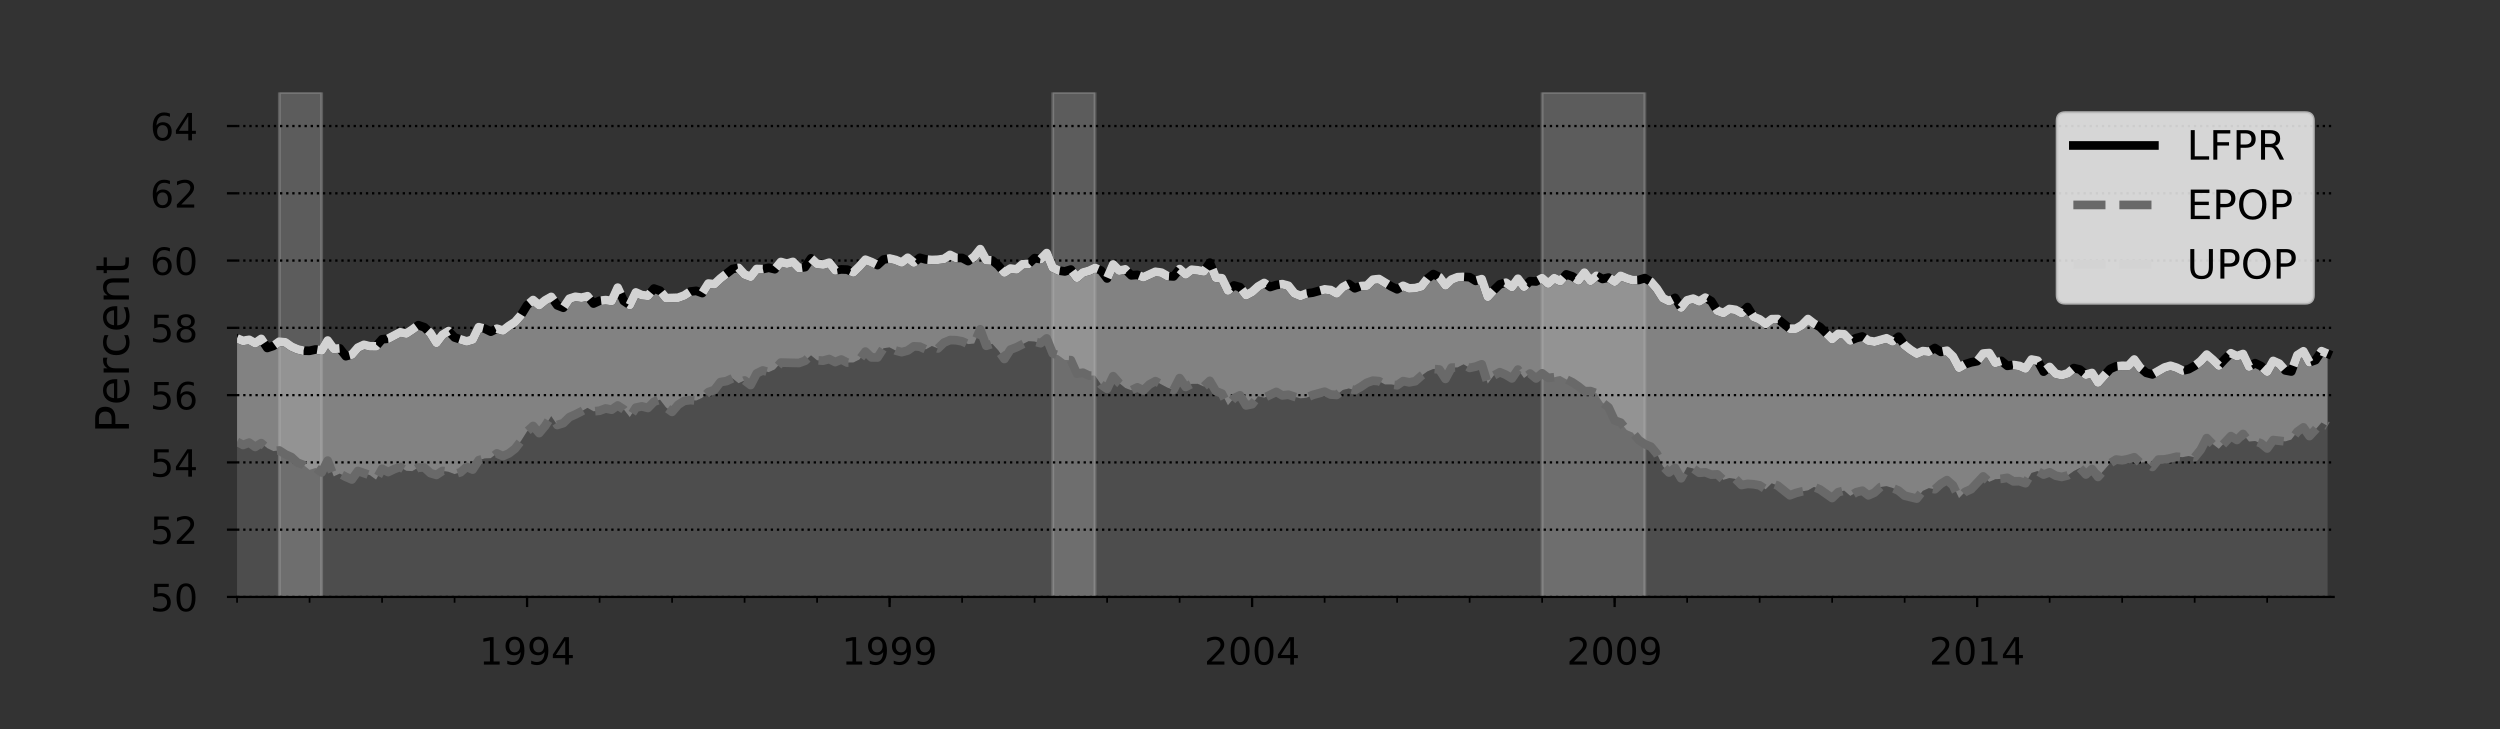 <?xml version="1.0" encoding="utf-8" standalone="no"?>
<!DOCTYPE svg PUBLIC "-//W3C//DTD SVG 1.1//EN"
  "http://www.w3.org/Graphics/SVG/1.1/DTD/svg11.dtd">
<!-- Created with matplotlib (http://matplotlib.org/) -->
<svg height="252pt" version="1.1" viewBox="0 0 864 252" width="864pt" xmlns="http://www.w3.org/2000/svg" xmlns:xlink="http://www.w3.org/1999/xlink">
 <rect x="0" y="0" width="864" height="252" fill="#333333" stroke="none"/>
 <defs>
  <style type="text/css">
*{stroke-linecap:butt;stroke-linejoin:round;}
  </style>
 </defs>
 <g id="figure_1">
  <g id="patch_1">
   <path d="M 0 252 
L 864 252 
L 864 0 
L 0 0 
z
" style="fill:none;"/>
  </g>
  <g id="axes_1">
   <g id="patch_2">
    <path d="M 81.927 206.298 
L 806.5 206.298 
L 806.5 31.94 
L 81.927 31.94 
z
" style="fill:none;"/>
   </g>
   <g id="PolyCollection_1">
    <path clip-path="url(#pec2d09b97a)" d="M 81.927 152.665 
L 81.927 206.298 
L 84.016 206.298 
L 86.104 206.298 
L 88.192 206.298 
L 90.28 206.298 
L 92.368 206.298 
L 94.456 206.298 
L 96.544 206.298 
L 98.632 206.298 
L 100.72 206.298 
L 102.809 206.298 
L 104.897 206.298 
L 106.985 206.298 
L 109.073 206.298 
L 111.161 206.298 
L 113.249 206.298 
L 115.337 206.298 
L 117.425 206.298 
L 119.513 206.298 
L 121.601 206.298 
L 123.69 206.298 
L 125.778 206.298 
L 127.866 206.298 
L 129.954 206.298 
L 132.042 206.298 
L 134.13 206.298 
L 136.218 206.298 
L 138.306 206.298 
L 140.394 206.298 
L 142.483 206.298 
L 144.571 206.298 
L 146.659 206.298 
L 148.747 206.298 
L 150.835 206.298 
L 152.923 206.298 
L 155.011 206.298 
L 157.099 206.298 
L 159.187 206.298 
L 161.275 206.298 
L 163.364 206.298 
L 165.452 206.298 
L 167.54 206.298 
L 169.628 206.298 
L 171.716 206.298 
L 173.804 206.298 
L 175.892 206.298 
L 177.98 206.298 
L 180.068 206.298 
L 182.157 206.298 
L 184.245 206.298 
L 186.333 206.298 
L 188.421 206.298 
L 190.509 206.298 
L 192.597 206.298 
L 194.685 206.298 
L 196.773 206.298 
L 198.861 206.298 
L 200.949 206.298 
L 203.038 206.298 
L 205.126 206.298 
L 207.214 206.298 
L 209.302 206.298 
L 211.39 206.298 
L 213.478 206.298 
L 215.566 206.298 
L 217.654 206.298 
L 219.742 206.298 
L 221.831 206.298 
L 223.919 206.298 
L 226.007 206.298 
L 228.095 206.298 
L 230.183 206.298 
L 232.271 206.298 
L 234.359 206.298 
L 236.447 206.298 
L 238.535 206.298 
L 240.623 206.298 
L 242.712 206.298 
L 244.8 206.298 
L 246.888 206.298 
L 248.976 206.298 
L 251.064 206.298 
L 253.152 206.298 
L 255.24 206.298 
L 257.328 206.298 
L 259.416 206.298 
L 261.505 206.298 
L 263.593 206.298 
L 265.681 206.298 
L 267.769 206.298 
L 269.857 206.298 
L 271.945 206.298 
L 274.033 206.298 
L 276.121 206.298 
L 278.209 206.298 
L 280.297 206.298 
L 282.386 206.298 
L 284.474 206.298 
L 286.562 206.298 
L 288.65 206.298 
L 290.738 206.298 
L 292.826 206.298 
L 294.914 206.298 
L 297.002 206.298 
L 299.09 206.298 
L 301.179 206.298 
L 303.267 206.298 
L 305.355 206.298 
L 307.443 206.298 
L 309.531 206.298 
L 311.619 206.298 
L 313.707 206.298 
L 315.795 206.298 
L 317.883 206.298 
L 319.971 206.298 
L 322.06 206.298 
L 324.148 206.298 
L 326.236 206.298 
L 328.324 206.298 
L 330.412 206.298 
L 332.5 206.298 
L 334.588 206.298 
L 336.676 206.298 
L 338.764 206.298 
L 340.853 206.298 
L 342.941 206.298 
L 345.029 206.298 
L 347.117 206.298 
L 349.205 206.298 
L 351.293 206.298 
L 353.381 206.298 
L 355.469 206.298 
L 357.557 206.298 
L 359.645 206.298 
L 361.734 206.298 
L 363.822 206.298 
L 365.91 206.298 
L 367.998 206.298 
L 370.086 206.298 
L 372.174 206.298 
L 374.262 206.298 
L 376.35 206.298 
L 378.438 206.298 
L 380.527 206.298 
L 382.615 206.298 
L 384.703 206.298 
L 386.791 206.298 
L 388.879 206.298 
L 390.967 206.298 
L 393.055 206.298 
L 395.143 206.298 
L 397.231 206.298 
L 399.319 206.298 
L 401.408 206.298 
L 403.496 206.298 
L 405.584 206.298 
L 407.672 206.298 
L 409.76 206.298 
L 411.848 206.298 
L 413.936 206.298 
L 416.024 206.298 
L 418.112 206.298 
L 420.201 206.298 
L 422.289 206.298 
L 424.377 206.298 
L 426.465 206.298 
L 428.553 206.298 
L 430.641 206.298 
L 432.729 206.298 
L 434.817 206.298 
L 436.905 206.298 
L 438.993 206.298 
L 441.082 206.298 
L 443.17 206.298 
L 445.258 206.298 
L 447.346 206.298 
L 449.434 206.298 
L 451.522 206.298 
L 453.61 206.298 
L 455.698 206.298 
L 457.786 206.298 
L 459.875 206.298 
L 461.963 206.298 
L 464.051 206.298 
L 466.139 206.298 
L 468.227 206.298 
L 470.315 206.298 
L 472.403 206.298 
L 474.491 206.298 
L 476.579 206.298 
L 478.667 206.298 
L 480.756 206.298 
L 482.844 206.298 
L 484.932 206.298 
L 487.02 206.298 
L 489.108 206.298 
L 491.196 206.298 
L 493.284 206.298 
L 495.372 206.298 
L 497.46 206.298 
L 499.549 206.298 
L 501.637 206.298 
L 503.725 206.298 
L 505.813 206.298 
L 507.901 206.298 
L 509.989 206.298 
L 512.077 206.298 
L 514.165 206.298 
L 516.253 206.298 
L 518.341 206.298 
L 520.43 206.298 
L 522.518 206.298 
L 524.606 206.298 
L 526.694 206.298 
L 528.782 206.298 
L 530.87 206.298 
L 532.958 206.298 
L 535.046 206.298 
L 537.134 206.298 
L 539.223 206.298 
L 541.311 206.298 
L 543.399 206.298 
L 545.487 206.298 
L 547.575 206.298 
L 549.663 206.298 
L 551.751 206.298 
L 553.839 206.298 
L 555.927 206.298 
L 558.015 206.298 
L 560.104 206.298 
L 562.192 206.298 
L 564.28 206.298 
L 566.368 206.298 
L 568.456 206.298 
L 570.544 206.298 
L 572.632 206.298 
L 574.72 206.298 
L 576.808 206.298 
L 578.897 206.298 
L 580.985 206.298 
L 583.073 206.298 
L 585.161 206.298 
L 587.249 206.298 
L 589.337 206.298 
L 591.425 206.298 
L 593.513 206.298 
L 595.601 206.298 
L 597.689 206.298 
L 599.778 206.298 
L 601.866 206.298 
L 603.954 206.298 
L 606.042 206.298 
L 608.13 206.298 
L 610.218 206.298 
L 612.306 206.298 
L 614.394 206.298 
L 616.482 206.298 
L 618.571 206.298 
L 620.659 206.298 
L 622.747 206.298 
L 624.835 206.298 
L 626.923 206.298 
L 629.011 206.298 
L 631.099 206.298 
L 633.187 206.298 
L 635.275 206.298 
L 637.363 206.298 
L 639.452 206.298 
L 641.54 206.298 
L 643.628 206.298 
L 645.716 206.298 
L 647.804 206.298 
L 649.892 206.298 
L 651.98 206.298 
L 654.068 206.298 
L 656.156 206.298 
L 658.245 206.298 
L 660.333 206.298 
L 662.421 206.298 
L 664.509 206.298 
L 666.597 206.298 
L 668.685 206.298 
L 670.773 206.298 
L 672.861 206.298 
L 674.949 206.298 
L 677.037 206.298 
L 679.126 206.298 
L 681.214 206.298 
L 683.302 206.298 
L 685.39 206.298 
L 687.478 206.298 
L 689.566 206.298 
L 691.654 206.298 
L 693.742 206.298 
L 695.83 206.298 
L 697.919 206.298 
L 700.007 206.298 
L 702.095 206.298 
L 704.183 206.298 
L 706.271 206.298 
L 708.359 206.298 
L 710.447 206.298 
L 712.535 206.298 
L 714.623 206.298 
L 716.711 206.298 
L 718.8 206.298 
L 720.888 206.298 
L 722.976 206.298 
L 725.064 206.298 
L 727.152 206.298 
L 729.24 206.298 
L 731.328 206.298 
L 733.416 206.298 
L 735.504 206.298 
L 737.593 206.298 
L 739.681 206.298 
L 741.769 206.298 
L 743.857 206.298 
L 745.945 206.298 
L 748.033 206.298 
L 750.121 206.298 
L 752.209 206.298 
L 754.297 206.298 
L 756.385 206.298 
L 758.474 206.298 
L 760.562 206.298 
L 762.65 206.298 
L 764.738 206.298 
L 766.826 206.298 
L 768.914 206.298 
L 771.002 206.298 
L 773.09 206.298 
L 775.178 206.298 
L 777.267 206.298 
L 779.355 206.298 
L 781.443 206.298 
L 783.531 206.298 
L 785.619 206.298 
L 787.707 206.298 
L 789.795 206.298 
L 791.883 206.298 
L 793.971 206.298 
L 796.059 206.298 
L 798.148 206.298 
L 800.236 206.298 
L 802.324 206.298 
L 804.412 206.298 
L 804.412 147.205 
L 804.412 147.205 
L 802.324 146.017 
L 800.236 148.459 
L 798.148 150.713 
L 796.059 147.698 
L 793.971 149.2 
L 791.883 151.932 
L 789.795 152.555 
L 787.707 152.323 
L 785.619 152.088 
L 783.531 154.989 
L 781.443 153.253 
L 779.355 152.417 
L 777.267 152.608 
L 775.178 149.978 
L 773.09 152.052 
L 771.002 150.722 
L 768.914 152.883 
L 766.826 155.118 
L 764.738 153.496 
L 762.65 151.406 
L 760.562 155.44 
L 758.474 158.028 
L 756.385 157.606 
L 754.297 158.001 
L 752.209 157.842 
L 750.121 158.37 
L 748.033 158.774 
L 745.945 158.825 
L 743.857 161.372 
L 741.769 159.695 
L 739.681 159.907 
L 737.593 158.026 
L 735.504 158.672 
L 733.416 159.066 
L 731.328 158.813 
L 729.24 160.127 
L 727.152 162.512 
L 725.064 164.833 
L 722.976 162.084 
L 720.888 163.978 
L 718.8 161.737 
L 716.711 162.792 
L 714.623 164.292 
L 712.535 164.837 
L 710.447 164.39 
L 708.359 163.223 
L 706.271 164.016 
L 704.183 162.803 
L 702.095 163.45 
L 700.007 166.995 
L 697.919 166.296 
L 695.83 166.36 
L 693.742 165.135 
L 691.654 165.482 
L 689.566 165.622 
L 687.478 166.535 
L 685.39 164.648 
L 683.302 166.801 
L 681.214 169.08 
L 679.126 169.997 
L 677.037 172.165 
L 674.949 167.747 
L 672.861 165.926 
L 670.773 167.197 
L 668.685 169.084 
L 666.597 168.704 
L 664.509 169.657 
L 662.421 172.318 
L 660.333 171.76 
L 658.245 171.306 
L 656.156 169.574 
L 654.068 168.63 
L 651.98 168.013 
L 649.892 168.324 
L 647.804 170.258 
L 645.716 171.193 
L 643.628 169.583 
L 641.54 170.102 
L 639.452 171.391 
L 637.363 169.553 
L 635.275 170.1 
L 633.187 172.115 
L 631.099 170.695 
L 629.011 169.177 
L 626.923 168.278 
L 624.835 169.482 
L 622.747 169.84 
L 620.659 170.382 
L 618.571 171.173 
L 616.482 169.494 
L 614.394 167.827 
L 612.306 167.027 
L 610.218 169.104 
L 608.13 167.744 
L 606.042 167.366 
L 603.954 167.227 
L 601.866 167.628 
L 599.778 165.526 
L 597.689 165.207 
L 595.601 165.846 
L 593.513 163.938 
L 591.425 164.034 
L 589.337 163.228 
L 587.249 163.385 
L 585.161 161.904 
L 583.073 161.41 
L 580.985 165.295 
L 578.897 161.697 
L 576.808 163.301 
L 574.72 161.194 
L 572.632 156.839 
L 570.544 154.357 
L 568.456 153.525 
L 566.368 152.087 
L 564.28 149.545 
L 562.192 148.633 
L 560.104 146.054 
L 558.015 145.318 
L 555.927 140.801 
L 553.839 139.156 
L 551.751 135.921 
L 549.663 135.159 
L 547.575 135.199 
L 545.487 133.543 
L 543.399 132.12 
L 541.311 131.111 
L 539.223 129.943 
L 537.134 130.381 
L 535.046 130.601 
L 532.958 129.016 
L 530.87 130.795 
L 528.782 129.091 
L 526.694 130.668 
L 524.606 127.725 
L 522.518 130.778 
L 520.43 129.524 
L 518.341 128.628 
L 516.253 129.762 
L 514.165 132.595 
L 512.077 125.901 
L 509.989 126.706 
L 507.901 127.147 
L 505.813 125.913 
L 503.725 126.984 
L 501.637 127.059 
L 499.549 130.94 
L 497.46 127.713 
L 495.372 127.5 
L 493.284 128.374 
L 491.196 129.904 
L 489.108 131.751 
L 487.02 132.143 
L 484.932 131.711 
L 482.844 133.151 
L 480.756 132.864 
L 478.667 132.874 
L 476.579 131.732 
L 474.491 131.552 
L 472.403 132.275 
L 470.315 133.686 
L 468.227 134.884 
L 466.139 134.256 
L 464.051 134.788 
L 461.963 136.486 
L 459.875 136.356 
L 457.786 135.371 
L 455.698 135.908 
L 453.61 136.513 
L 451.522 137.465 
L 449.434 137.666 
L 447.346 137.115 
L 445.258 136.41 
L 443.17 136.653 
L 441.082 135.44 
L 438.993 136.428 
L 436.905 137.459 
L 434.817 136.961 
L 432.729 139.695 
L 430.641 140.117 
L 428.553 136.617 
L 426.465 137.591 
L 424.377 140.067 
L 422.289 136.031 
L 420.201 135.159 
L 418.112 131.625 
L 416.024 133.575 
L 413.936 132.653 
L 411.848 132.658 
L 409.76 133.732 
L 407.672 130.666 
L 405.584 134.751 
L 403.496 133.986 
L 401.408 132.886 
L 399.319 131.721 
L 397.231 132.868 
L 395.143 134.897 
L 393.055 133.867 
L 390.967 134.889 
L 388.879 134.083 
L 386.791 132.385 
L 384.703 130.018 
L 382.615 134.396 
L 380.527 132.912 
L 378.438 129.813 
L 376.35 129.805 
L 374.262 128.81 
L 372.174 129.144 
L 370.086 124.472 
L 367.998 124.39 
L 365.91 122.856 
L 363.822 122.148 
L 361.734 116.95 
L 359.645 118.615 
L 357.557 118.047 
L 355.469 117.909 
L 353.381 118.973 
L 351.293 120.029 
L 349.205 120.827 
L 347.117 124.062 
L 345.029 121.12 
L 342.941 118.828 
L 340.853 119.502 
L 338.764 113.819 
L 336.676 118.735 
L 334.588 118.923 
L 332.5 117.97 
L 330.412 117.573 
L 328.324 117.534 
L 326.236 118.413 
L 324.148 120.42 
L 322.06 119.577 
L 319.971 120.749 
L 317.883 119.801 
L 315.795 119.688 
L 313.707 121.14 
L 311.619 121.705 
L 309.531 121.145 
L 307.443 120.066 
L 305.355 120.341 
L 303.267 123.55 
L 301.179 123.515 
L 299.09 121.506 
L 297.002 124.261 
L 294.914 125.29 
L 292.826 125.309 
L 290.738 124.248 
L 288.65 125.128 
L 286.562 124.076 
L 284.474 124.645 
L 282.386 124.529 
L 280.297 122.808 
L 278.209 124.705 
L 276.121 125.451 
L 274.033 125.406 
L 271.945 125.31 
L 269.857 125.304 
L 267.769 127.668 
L 265.681 128.621 
L 263.593 128.025 
L 261.505 129.06 
L 259.416 133.071 
L 257.328 131.489 
L 255.24 132.451 
L 253.152 130.755 
L 251.064 131.71 
L 248.976 132.042 
L 246.888 134.772 
L 244.8 135.51 
L 242.712 137.465 
L 240.623 138.426 
L 238.535 138.271 
L 236.447 138.549 
L 234.359 139.888 
L 232.271 142.346 
L 230.183 140.834 
L 228.095 138.134 
L 226.007 138.842 
L 223.919 140.992 
L 221.831 140.439 
L 219.742 140.876 
L 217.654 144.153 
L 215.566 141.489 
L 213.478 140.129 
L 211.39 141.59 
L 209.302 141.157 
L 207.214 141.952 
L 205.126 142.149 
L 203.038 140.961 
L 200.949 142.183 
L 198.861 143.238 
L 196.773 144.17 
L 194.685 146.229 
L 192.597 146.879 
L 190.509 143.813 
L 188.421 147.181 
L 186.333 149.681 
L 184.245 147.21 
L 182.157 149.093 
L 180.068 152.396 
L 177.98 155.086 
L 175.892 156.698 
L 173.804 157.627 
L 171.716 156.684 
L 169.628 158.334 
L 167.54 158.431 
L 165.452 159.04 
L 163.364 162.289 
L 161.275 161.338 
L 159.187 163.205 
L 157.099 163.843 
L 155.011 163.055 
L 152.923 162.744 
L 150.835 164.131 
L 148.747 163.513 
L 146.659 161.583 
L 144.571 161.594 
L 142.483 162.813 
L 140.394 162.704 
L 138.306 161.365 
L 136.218 162.144 
L 134.13 163.143 
L 132.042 162.005 
L 129.954 165.767 
L 127.866 164.234 
L 125.778 163.546 
L 123.69 162.769 
L 121.601 165.72 
L 119.513 164.806 
L 117.425 163.678 
L 115.337 164.646 
L 113.249 159.191 
L 111.161 163.288 
L 109.073 161.754 
L 106.985 162.39 
L 104.897 160.69 
L 102.809 159.9 
L 100.72 157.973 
L 98.632 157.031 
L 96.544 155.682 
L 94.456 155.894 
L 92.368 154.882 
L 90.28 153.15 
L 88.192 154.455 
L 86.104 152.964 
L 84.016 153.784 
L 81.927 152.665 
z
" style="fill:#696969;fill-opacity:0.5;"/>
   </g>
   <g id="PolyCollection_2">
    <path clip-path="url(#pec2d09b97a)" d="M 81.927 116.952 
L 81.927 152.665 
L 84.016 153.784 
L 86.104 152.964 
L 88.192 154.455 
L 90.28 153.15 
L 92.368 154.882 
L 94.456 155.894 
L 96.544 155.682 
L 98.632 157.031 
L 100.72 157.973 
L 102.809 159.9 
L 104.897 160.69 
L 106.985 162.39 
L 109.073 161.754 
L 111.161 163.288 
L 113.249 159.191 
L 115.337 164.646 
L 117.425 163.678 
L 119.513 164.806 
L 121.601 165.72 
L 123.69 162.769 
L 125.778 163.546 
L 127.866 164.234 
L 129.954 165.767 
L 132.042 162.005 
L 134.13 163.143 
L 136.218 162.144 
L 138.306 161.365 
L 140.394 162.704 
L 142.483 162.813 
L 144.571 161.594 
L 146.659 161.583 
L 148.747 163.513 
L 150.835 164.131 
L 152.923 162.744 
L 155.011 163.055 
L 157.099 163.843 
L 159.187 163.205 
L 161.275 161.338 
L 163.364 162.289 
L 165.452 159.04 
L 167.54 158.431 
L 169.628 158.334 
L 171.716 156.684 
L 173.804 157.627 
L 175.892 156.698 
L 177.98 155.086 
L 180.068 152.396 
L 182.157 149.093 
L 184.245 147.21 
L 186.333 149.681 
L 188.421 147.181 
L 190.509 143.813 
L 192.597 146.879 
L 194.685 146.229 
L 196.773 144.17 
L 198.861 143.238 
L 200.949 142.183 
L 203.038 140.961 
L 205.126 142.149 
L 207.214 141.952 
L 209.302 141.157 
L 211.39 141.59 
L 213.478 140.129 
L 215.566 141.489 
L 217.654 144.153 
L 219.742 140.876 
L 221.831 140.439 
L 223.919 140.992 
L 226.007 138.842 
L 228.095 138.134 
L 230.183 140.834 
L 232.271 142.346 
L 234.359 139.888 
L 236.447 138.549 
L 238.535 138.271 
L 240.623 138.426 
L 242.712 137.465 
L 244.8 135.51 
L 246.888 134.772 
L 248.976 132.042 
L 251.064 131.71 
L 253.152 130.755 
L 255.24 132.451 
L 257.328 131.489 
L 259.416 133.071 
L 261.505 129.06 
L 263.593 128.025 
L 265.681 128.621 
L 267.769 127.668 
L 269.857 125.304 
L 271.945 125.31 
L 274.033 125.406 
L 276.121 125.451 
L 278.209 124.705 
L 280.297 122.808 
L 282.386 124.529 
L 284.474 124.645 
L 286.562 124.076 
L 288.65 125.128 
L 290.738 124.248 
L 292.826 125.309 
L 294.914 125.29 
L 297.002 124.261 
L 299.09 121.506 
L 301.179 123.515 
L 303.267 123.55 
L 305.355 120.341 
L 307.443 120.066 
L 309.531 121.145 
L 311.619 121.705 
L 313.707 121.14 
L 315.795 119.688 
L 317.883 119.801 
L 319.971 120.749 
L 322.06 119.577 
L 324.148 120.42 
L 326.236 118.413 
L 328.324 117.534 
L 330.412 117.573 
L 332.5 117.97 
L 334.588 118.923 
L 336.676 118.735 
L 338.764 113.819 
L 340.853 119.502 
L 342.941 118.828 
L 345.029 121.12 
L 347.117 124.062 
L 349.205 120.827 
L 351.293 120.029 
L 353.381 118.973 
L 355.469 117.909 
L 357.557 118.047 
L 359.645 118.615 
L 361.734 116.95 
L 363.822 122.148 
L 365.91 122.856 
L 367.998 124.39 
L 370.086 124.472 
L 372.174 129.144 
L 374.262 128.81 
L 376.35 129.805 
L 378.438 129.813 
L 380.527 132.912 
L 382.615 134.396 
L 384.703 130.018 
L 386.791 132.385 
L 388.879 134.083 
L 390.967 134.889 
L 393.055 133.867 
L 395.143 134.897 
L 397.231 132.868 
L 399.319 131.721 
L 401.408 132.886 
L 403.496 133.986 
L 405.584 134.751 
L 407.672 130.666 
L 409.76 133.732 
L 411.848 132.658 
L 413.936 132.653 
L 416.024 133.575 
L 418.112 131.625 
L 420.201 135.159 
L 422.289 136.031 
L 424.377 140.067 
L 426.465 137.591 
L 428.553 136.617 
L 430.641 140.117 
L 432.729 139.695 
L 434.817 136.961 
L 436.905 137.459 
L 438.993 136.428 
L 441.082 135.44 
L 443.17 136.653 
L 445.258 136.41 
L 447.346 137.115 
L 449.434 137.666 
L 451.522 137.465 
L 453.61 136.513 
L 455.698 135.908 
L 457.786 135.371 
L 459.875 136.356 
L 461.963 136.486 
L 464.051 134.788 
L 466.139 134.256 
L 468.227 134.884 
L 470.315 133.686 
L 472.403 132.275 
L 474.491 131.552 
L 476.579 131.732 
L 478.667 132.874 
L 480.756 132.864 
L 482.844 133.151 
L 484.932 131.711 
L 487.02 132.143 
L 489.108 131.751 
L 491.196 129.904 
L 493.284 128.374 
L 495.372 127.5 
L 497.46 127.713 
L 499.549 130.94 
L 501.637 127.059 
L 503.725 126.984 
L 505.813 125.913 
L 507.901 127.147 
L 509.989 126.706 
L 512.077 125.901 
L 514.165 132.595 
L 516.253 129.762 
L 518.341 128.628 
L 520.43 129.524 
L 522.518 130.778 
L 524.606 127.725 
L 526.694 130.668 
L 528.782 129.091 
L 530.87 130.795 
L 532.958 129.016 
L 535.046 130.601 
L 537.134 130.381 
L 539.223 129.943 
L 541.311 131.111 
L 543.399 132.12 
L 545.487 133.543 
L 547.575 135.199 
L 549.663 135.159 
L 551.751 135.921 
L 553.839 139.156 
L 555.927 140.801 
L 558.015 145.318 
L 560.104 146.054 
L 562.192 148.633 
L 564.28 149.545 
L 566.368 152.087 
L 568.456 153.525 
L 570.544 154.357 
L 572.632 156.839 
L 574.72 161.194 
L 576.808 163.301 
L 578.897 161.697 
L 580.985 165.295 
L 583.073 161.41 
L 585.161 161.904 
L 587.249 163.385 
L 589.337 163.228 
L 591.425 164.034 
L 593.513 163.938 
L 595.601 165.846 
L 597.689 165.207 
L 599.778 165.526 
L 601.866 167.628 
L 603.954 167.227 
L 606.042 167.366 
L 608.13 167.744 
L 610.218 169.104 
L 612.306 167.027 
L 614.394 167.827 
L 616.482 169.494 
L 618.571 171.173 
L 620.659 170.382 
L 622.747 169.84 
L 624.835 169.482 
L 626.923 168.278 
L 629.011 169.177 
L 631.099 170.695 
L 633.187 172.115 
L 635.275 170.1 
L 637.363 169.553 
L 639.452 171.391 
L 641.54 170.102 
L 643.628 169.583 
L 645.716 171.193 
L 647.804 170.258 
L 649.892 168.324 
L 651.98 168.013 
L 654.068 168.63 
L 656.156 169.574 
L 658.245 171.306 
L 660.333 171.76 
L 662.421 172.318 
L 664.509 169.657 
L 666.597 168.704 
L 668.685 169.084 
L 670.773 167.197 
L 672.861 165.926 
L 674.949 167.747 
L 677.037 172.165 
L 679.126 169.997 
L 681.214 169.08 
L 683.302 166.801 
L 685.39 164.648 
L 687.478 166.535 
L 689.566 165.622 
L 691.654 165.482 
L 693.742 165.135 
L 695.83 166.36 
L 697.919 166.296 
L 700.007 166.995 
L 702.095 163.45 
L 704.183 162.803 
L 706.271 164.016 
L 708.359 163.223 
L 710.447 164.39 
L 712.535 164.837 
L 714.623 164.292 
L 716.711 162.792 
L 718.8 161.737 
L 720.888 163.978 
L 722.976 162.084 
L 725.064 164.833 
L 727.152 162.512 
L 729.24 160.127 
L 731.328 158.813 
L 733.416 159.066 
L 735.504 158.672 
L 737.593 158.026 
L 739.681 159.907 
L 741.769 159.695 
L 743.857 161.372 
L 745.945 158.825 
L 748.033 158.774 
L 750.121 158.37 
L 752.209 157.842 
L 754.297 158.001 
L 756.385 157.606 
L 758.474 158.028 
L 760.562 155.44 
L 762.65 151.406 
L 764.738 153.496 
L 766.826 155.118 
L 768.914 152.883 
L 771.002 150.722 
L 773.09 152.052 
L 775.178 149.978 
L 777.267 152.608 
L 779.355 152.417 
L 781.443 153.253 
L 783.531 154.989 
L 785.619 152.088 
L 787.707 152.323 
L 789.795 152.555 
L 791.883 151.932 
L 793.971 149.2 
L 796.059 147.698 
L 798.148 150.713 
L 800.236 148.459 
L 802.324 146.017 
L 804.412 147.205 
L 804.412 122.238 
L 804.412 122.238 
L 802.324 121.353 
L 800.236 124.463 
L 798.148 125.197 
L 796.059 121.392 
L 793.971 122.726 
L 791.883 128.394 
L 789.795 128.013 
L 787.707 125.655 
L 785.619 124.72 
L 783.531 128.455 
L 781.443 126.522 
L 779.355 125.511 
L 777.267 126.704 
L 775.178 122.32 
L 773.09 123.059 
L 771.002 122.068 
L 768.914 124.101 
L 766.826 126.36 
L 764.738 124.312 
L 762.65 122.529 
L 760.562 124.794 
L 758.474 126.45 
L 756.385 127.602 
L 754.297 128.08 
L 752.209 127.047 
L 750.121 126.389 
L 748.033 127.003 
L 745.945 128.258 
L 743.857 129.395 
L 741.769 128.854 
L 739.681 127.121 
L 737.593 124.228 
L 735.504 126.443 
L 733.416 126.396 
L 731.328 126.6 
L 729.24 127.525 
L 727.152 129.911 
L 725.064 132.205 
L 722.976 128.881 
L 720.888 129.483 
L 718.8 127.717 
L 716.711 127.21 
L 714.623 128.999 
L 712.535 129.636 
L 710.447 129.146 
L 708.359 126.812 
L 706.271 128.438 
L 704.183 124.634 
L 702.095 124.232 
L 700.007 127.374 
L 697.919 126.443 
L 695.83 126.123 
L 693.742 126.435 
L 691.654 124.721 
L 689.566 125.395 
L 687.478 121.99 
L 685.39 122.175 
L 683.302 124.828 
L 681.214 125.222 
L 679.126 125.891 
L 677.037 127.106 
L 674.949 123.2 
L 672.861 121.188 
L 670.773 121.611 
L 668.685 120.269 
L 666.597 121.547 
L 664.509 121.322 
L 662.421 122.244 
L 660.333 120.929 
L 658.245 119.314 
L 656.156 116.358 
L 654.068 117.981 
L 651.98 116.895 
L 649.892 117.543 
L 647.804 118.082 
L 645.716 117.74 
L 643.628 116.283 
L 641.54 116.838 
L 639.452 117.703 
L 637.363 115.532 
L 635.275 115.369 
L 633.187 117.202 
L 631.099 115.155 
L 629.011 113.034 
L 626.923 111.845 
L 624.835 110.239 
L 622.747 112.36 
L 620.659 113.574 
L 618.571 113.591 
L 616.482 111.883 
L 614.394 110.236 
L 612.306 110.283 
L 610.218 111.913 
L 608.13 110.351 
L 606.042 109.5 
L 603.954 106.121 
L 601.866 108.198 
L 599.778 107.061 
L 597.689 106.767 
L 595.601 108.173 
L 593.513 107.396 
L 591.425 104.082 
L 589.337 102.848 
L 587.249 104.163 
L 585.161 103.197 
L 583.073 103.768 
L 580.985 106.318 
L 578.897 102.945 
L 576.808 104.067 
L 574.72 103.052 
L 572.632 99.779 
L 570.544 97.372 
L 568.456 96.111 
L 566.368 96.76 
L 564.28 96.832 
L 562.192 96.189 
L 560.104 95.309 
L 558.015 97.35 
L 555.927 95.922 
L 553.839 96.408 
L 551.751 95.279 
L 549.663 97.052 
L 547.575 94.196 
L 545.487 96.912 
L 543.399 95.513 
L 541.311 94.819 
L 539.223 97.156 
L 537.134 96.137 
L 535.046 98.006 
L 532.958 96.134 
L 530.87 97.277 
L 528.782 97.169 
L 526.694 99.096 
L 524.606 96.314 
L 522.518 99.172 
L 520.43 97.682 
L 518.341 98.261 
L 516.253 100.272 
L 514.165 102.563 
L 512.077 96.457 
L 509.989 97.063 
L 507.901 95.785 
L 505.813 95.675 
L 503.725 95.781 
L 501.637 96.602 
L 499.549 98.608 
L 497.46 95.78 
L 495.372 94.719 
L 493.284 96.319 
L 491.196 98.98 
L 489.108 99.537 
L 487.02 99.673 
L 484.932 98.759 
L 482.844 99.984 
L 480.756 98.97 
L 478.667 97.723 
L 476.579 96.417 
L 474.491 96.636 
L 472.403 98.72 
L 470.315 98.843 
L 468.227 99.629 
L 466.139 98.131 
L 464.051 99.247 
L 461.963 101.415 
L 459.875 100.22 
L 457.786 99.994 
L 455.698 100.591 
L 453.61 101.144 
L 451.522 101.413 
L 449.434 102.249 
L 447.346 101.379 
L 445.258 98.738 
L 443.17 98.182 
L 441.082 98.514 
L 438.993 99.188 
L 436.905 97.778 
L 434.817 98.995 
L 432.729 100.881 
L 430.641 102.007 
L 428.553 99.237 
L 426.465 98.649 
L 424.377 100.407 
L 422.289 96.153 
L 420.201 95.986 
L 418.112 90.777 
L 416.024 93.8 
L 413.936 93.418 
L 411.848 93.193 
L 409.76 94.826 
L 407.672 92.983 
L 405.584 95.532 
L 403.496 95.401 
L 401.408 94.217 
L 399.319 93.907 
L 397.231 94.87 
L 395.143 95.813 
L 393.055 94.993 
L 390.967 95.156 
L 388.879 93.079 
L 386.791 93.517 
L 384.703 91.402 
L 382.615 96.231 
L 380.527 93.495 
L 378.438 92.6 
L 376.35 93.595 
L 374.262 94.181 
L 372.174 95.973 
L 370.086 93.159 
L 367.998 93.805 
L 365.91 93.502 
L 363.822 92.498 
L 361.734 87.452 
L 359.645 89.554 
L 357.557 89.205 
L 355.469 91.199 
L 353.381 91.321 
L 351.293 93.088 
L 349.205 92.789 
L 347.117 94.189 
L 345.029 91.732 
L 342.941 90.009 
L 340.853 89.887 
L 338.764 86.084 
L 336.676 88.716 
L 334.588 90.241 
L 332.5 89.141 
L 330.412 89.126 
L 328.324 88.069 
L 326.236 89.459 
L 324.148 89.742 
L 322.06 89.823 
L 319.971 89.664 
L 317.883 89.095 
L 315.795 90.743 
L 313.707 89.063 
L 311.619 90.701 
L 309.531 89.826 
L 307.443 89.32 
L 305.355 89.694 
L 303.267 91.61 
L 301.179 90.558 
L 299.09 89.737 
L 297.002 92.09 
L 294.914 94.114 
L 292.826 93.178 
L 290.738 93.108 
L 288.65 93.428 
L 286.562 90.763 
L 284.474 91.44 
L 282.386 91.191 
L 280.297 89.278 
L 278.209 92.327 
L 276.121 92.63 
L 274.033 90.486 
L 271.945 91.097 
L 269.857 90.52 
L 267.769 93.034 
L 265.681 92.537 
L 263.593 92.999 
L 261.505 92.948 
L 259.416 95.644 
L 257.328 94.854 
L 255.24 92.568 
L 253.152 92.959 
L 251.064 94.635 
L 248.976 96.231 
L 246.888 98.192 
L 244.8 97.982 
L 242.712 101.285 
L 240.623 100.52 
L 238.535 100.759 
L 236.447 102.11 
L 234.359 102.877 
L 232.271 102.974 
L 230.183 103.012 
L 228.095 100.443 
L 226.007 99.722 
L 223.919 102.219 
L 221.831 101.989 
L 219.742 101.056 
L 217.654 105.404 
L 215.566 104.004 
L 213.478 99.399 
L 211.39 103.989 
L 209.302 103.703 
L 207.214 103.944 
L 205.126 104.91 
L 203.038 102.362 
L 200.949 102.862 
L 198.861 102.538 
L 196.773 103.216 
L 194.685 106.349 
L 192.597 105.525 
L 190.509 102.595 
L 188.421 103.775 
L 186.333 105.471 
L 184.245 103.677 
L 182.157 105.488 
L 180.068 108.896 
L 177.98 111.277 
L 175.892 112.624 
L 173.804 114.223 
L 171.716 113.584 
L 169.628 114.622 
L 167.54 113.583 
L 165.452 113.066 
L 163.364 117.349 
L 161.275 117.975 
L 159.187 117.251 
L 157.099 116.627 
L 155.011 114.407 
L 152.923 115.705 
L 150.835 118.47 
L 148.747 115.108 
L 146.659 113.097 
L 144.571 112.381 
L 142.483 113.907 
L 140.394 115.29 
L 138.306 114.832 
L 136.218 115.891 
L 134.13 117.047 
L 132.042 117.254 
L 129.954 119.694 
L 127.866 119.665 
L 125.778 119.152 
L 123.69 120.119 
L 121.601 122.543 
L 119.513 123.097 
L 117.425 120.398 
L 115.337 120.552 
L 113.249 117.675 
L 111.161 121.114 
L 109.073 120.773 
L 106.985 121.233 
L 104.897 121.203 
L 102.809 120.701 
L 100.72 119.787 
L 98.632 118.306 
L 96.544 118.039 
L 94.456 119.549 
L 92.368 120.255 
L 90.28 117.109 
L 88.192 118.592 
L 86.104 117.419 
L 84.016 117.795 
L 81.927 116.952 
z
" style="fill:#d3d3d3;fill-opacity:0.5;"/>
   </g>
   <g id="PolyCollection_3">
    <path clip-path="url(#pec2d09b97a)" d="M 96.544 31.94 
L 96.544 206.298 
L 98.632 206.298 
L 100.72 206.298 
L 102.809 206.298 
L 104.897 206.298 
L 106.985 206.298 
L 109.073 206.298 
L 111.161 206.298 
L 111.161 31.94 
L 111.161 31.94 
L 109.073 31.94 
L 106.985 31.94 
L 104.897 31.94 
L 102.809 31.94 
L 100.72 31.94 
L 98.632 31.94 
L 96.544 31.94 
z
" style="fill:#bbbbbb;fill-opacity:0.3;stroke:#bbbbbb;stroke-opacity:0.3;"/>
    <path clip-path="url(#pec2d09b97a)" d="M 363.822 31.94 
L 363.822 206.298 
L 365.91 206.298 
L 367.998 206.298 
L 370.086 206.298 
L 372.174 206.298 
L 374.262 206.298 
L 376.35 206.298 
L 378.438 206.298 
L 378.438 31.94 
L 378.438 31.94 
L 376.35 31.94 
L 374.262 31.94 
L 372.174 31.94 
L 370.086 31.94 
L 367.998 31.94 
L 365.91 31.94 
L 363.822 31.94 
z
" style="fill:#bbbbbb;fill-opacity:0.3;stroke:#bbbbbb;stroke-opacity:0.3;"/>
    <path clip-path="url(#pec2d09b97a)" d="M 532.958 31.94 
L 532.958 206.298 
L 535.046 206.298 
L 537.134 206.298 
L 539.223 206.298 
L 541.311 206.298 
L 543.399 206.298 
L 545.487 206.298 
L 547.575 206.298 
L 549.663 206.298 
L 551.751 206.298 
L 553.839 206.298 
L 555.927 206.298 
L 558.015 206.298 
L 560.104 206.298 
L 562.192 206.298 
L 564.28 206.298 
L 566.368 206.298 
L 568.456 206.298 
L 568.456 31.94 
L 568.456 31.94 
L 566.368 31.94 
L 564.28 31.94 
L 562.192 31.94 
L 560.104 31.94 
L 558.015 31.94 
L 555.927 31.94 
L 553.839 31.94 
L 551.751 31.94 
L 549.663 31.94 
L 547.575 31.94 
L 545.487 31.94 
L 543.399 31.94 
L 541.311 31.94 
L 539.223 31.94 
L 537.134 31.94 
L 535.046 31.94 
L 532.958 31.94 
z
" style="fill:#bbbbbb;fill-opacity:0.3;stroke:#bbbbbb;stroke-opacity:0.3;"/>
   </g>
   <g id="matplotlib.axis_1">
    <g id="xtick_1">
     <g id="line2d_1">
      <defs>
       <path d="M 0 0 
L 0 3.5 
" id="m33a38ce61c" style="stroke:#000000;stroke-width:0.8;"/>
      </defs>
      <g>
       <use style="stroke:#000000;stroke-width:0.8;" x="182.157" xlink:href="#m33a38ce61c" y="206.298"/>
      </g>
     </g>
     <g id="text_1">
      <!-- 1994 -->
      <defs>
       <path d="M 12.406 8.297 
L 28.516 8.297 
L 28.516 63.922 
L 10.984 60.406 
L 10.984 69.391 
L 28.422 72.906 
L 38.281 72.906 
L 38.281 8.297 
L 54.391 8.297 
L 54.391 0 
L 12.406 0 
z
" id="DejaVuSans-31"/>
       <path d="M 10.984 1.516 
L 10.984 10.5 
Q 14.703 8.734 18.5 7.812 
Q 22.312 6.891 25.984 6.891 
Q 35.75 6.891 40.891 13.453 
Q 46.047 20.016 46.781 33.406 
Q 43.953 29.203 39.594 26.953 
Q 35.25 24.703 29.984 24.703 
Q 19.047 24.703 12.672 31.312 
Q 6.297 37.938 6.297 49.422 
Q 6.297 60.641 12.938 67.422 
Q 19.578 74.219 30.609 74.219 
Q 43.266 74.219 49.922 64.516 
Q 56.594 54.828 56.594 36.375 
Q 56.594 19.141 48.406 8.859 
Q 40.234 -1.422 26.422 -1.422 
Q 22.703 -1.422 18.891 -0.688 
Q 15.094 0.047 10.984 1.516 
z
M 30.609 32.422 
Q 37.25 32.422 41.125 36.953 
Q 45.016 41.5 45.016 49.422 
Q 45.016 57.281 41.125 61.844 
Q 37.25 66.406 30.609 66.406 
Q 23.969 66.406 20.094 61.844 
Q 16.219 57.281 16.219 49.422 
Q 16.219 41.5 20.094 36.953 
Q 23.969 32.422 30.609 32.422 
z
" id="DejaVuSans-39"/>
       <path d="M 37.797 64.312 
L 12.891 25.391 
L 37.797 25.391 
z
M 35.203 72.906 
L 47.609 72.906 
L 47.609 25.391 
L 58.016 25.391 
L 58.016 17.188 
L 47.609 17.188 
L 47.609 0 
L 37.797 0 
L 37.797 17.188 
L 4.891 17.188 
L 4.891 26.703 
z
" id="DejaVuSans-34"/>
      </defs>
      <g transform="translate(165.614 229.676)scale(0.13 -0.13)">
       <use xlink:href="#DejaVuSans-31"/>
       <use x="63.623" xlink:href="#DejaVuSans-39"/>
       <use x="127.246" xlink:href="#DejaVuSans-39"/>
       <use x="190.869" xlink:href="#DejaVuSans-34"/>
      </g>
     </g>
    </g>
    <g id="xtick_2">
     <g id="line2d_2">
      <g>
       <use style="stroke:#000000;stroke-width:0.8;" x="307.443" xlink:href="#m33a38ce61c" y="206.298"/>
      </g>
     </g>
     <g id="text_2">
      <!-- 1999 -->
      <g transform="translate(290.9 229.676)scale(0.13 -0.13)">
       <use xlink:href="#DejaVuSans-31"/>
       <use x="63.623" xlink:href="#DejaVuSans-39"/>
       <use x="127.246" xlink:href="#DejaVuSans-39"/>
       <use x="190.869" xlink:href="#DejaVuSans-39"/>
      </g>
     </g>
    </g>
    <g id="xtick_3">
     <g id="line2d_3">
      <g>
       <use style="stroke:#000000;stroke-width:0.8;" x="432.729" xlink:href="#m33a38ce61c" y="206.298"/>
      </g>
     </g>
     <g id="text_3">
      <!-- 2004 -->
      <defs>
       <path d="M 19.188 8.297 
L 53.609 8.297 
L 53.609 0 
L 7.328 0 
L 7.328 8.297 
Q 12.938 14.109 22.625 23.891 
Q 32.328 33.688 34.812 36.531 
Q 39.547 41.844 41.422 45.531 
Q 43.312 49.219 43.312 52.781 
Q 43.312 58.594 39.234 62.25 
Q 35.156 65.922 28.609 65.922 
Q 23.969 65.922 18.812 64.312 
Q 13.672 62.703 7.812 59.422 
L 7.812 69.391 
Q 13.766 71.781 18.938 73 
Q 24.125 74.219 28.422 74.219 
Q 39.75 74.219 46.484 68.547 
Q 53.219 62.891 53.219 53.422 
Q 53.219 48.922 51.531 44.891 
Q 49.859 40.875 45.406 35.406 
Q 44.188 33.984 37.641 27.219 
Q 31.109 20.453 19.188 8.297 
z
" id="DejaVuSans-32"/>
       <path d="M 31.781 66.406 
Q 24.172 66.406 20.328 58.906 
Q 16.5 51.422 16.5 36.375 
Q 16.5 21.391 20.328 13.891 
Q 24.172 6.391 31.781 6.391 
Q 39.453 6.391 43.281 13.891 
Q 47.125 21.391 47.125 36.375 
Q 47.125 51.422 43.281 58.906 
Q 39.453 66.406 31.781 66.406 
z
M 31.781 74.219 
Q 44.047 74.219 50.516 64.516 
Q 56.984 54.828 56.984 36.375 
Q 56.984 17.969 50.516 8.266 
Q 44.047 -1.422 31.781 -1.422 
Q 19.531 -1.422 13.062 8.266 
Q 6.594 17.969 6.594 36.375 
Q 6.594 54.828 13.062 64.516 
Q 19.531 74.219 31.781 74.219 
z
" id="DejaVuSans-30"/>
      </defs>
      <g transform="translate(416.187 229.676)scale(0.13 -0.13)">
       <use xlink:href="#DejaVuSans-32"/>
       <use x="63.623" xlink:href="#DejaVuSans-30"/>
       <use x="127.246" xlink:href="#DejaVuSans-30"/>
       <use x="190.869" xlink:href="#DejaVuSans-34"/>
      </g>
     </g>
    </g>
    <g id="xtick_4">
     <g id="line2d_4">
      <g>
       <use style="stroke:#000000;stroke-width:0.8;" x="558.015" xlink:href="#m33a38ce61c" y="206.298"/>
      </g>
     </g>
     <g id="text_4">
      <!-- 2009 -->
      <g transform="translate(541.473 229.676)scale(0.13 -0.13)">
       <use xlink:href="#DejaVuSans-32"/>
       <use x="63.623" xlink:href="#DejaVuSans-30"/>
       <use x="127.246" xlink:href="#DejaVuSans-30"/>
       <use x="190.869" xlink:href="#DejaVuSans-39"/>
      </g>
     </g>
    </g>
    <g id="xtick_5">
     <g id="line2d_5">
      <g>
       <use style="stroke:#000000;stroke-width:0.8;" x="683.302" xlink:href="#m33a38ce61c" y="206.298"/>
      </g>
     </g>
     <g id="text_5">
      <!-- 2014 -->
      <g transform="translate(666.759 229.676)scale(0.13 -0.13)">
       <use xlink:href="#DejaVuSans-32"/>
       <use x="63.623" xlink:href="#DejaVuSans-30"/>
       <use x="127.246" xlink:href="#DejaVuSans-31"/>
       <use x="190.869" xlink:href="#DejaVuSans-34"/>
      </g>
     </g>
    </g>
    <g id="xtick_6">
     <g id="line2d_6">
      <defs>
       <path d="M 0 0 
L 0 2 
" id="m2ef62660b2" style="stroke:#000000;stroke-width:0.6;"/>
      </defs>
      <g>
       <use style="stroke:#000000;stroke-width:0.6;" x="81.927" xlink:href="#m2ef62660b2" y="206.298"/>
      </g>
     </g>
    </g>
    <g id="xtick_7">
     <g id="line2d_7">
      <g>
       <use style="stroke:#000000;stroke-width:0.6;" x="106.985" xlink:href="#m2ef62660b2" y="206.298"/>
      </g>
     </g>
    </g>
    <g id="xtick_8">
     <g id="line2d_8">
      <g>
       <use style="stroke:#000000;stroke-width:0.6;" x="132.042" xlink:href="#m2ef62660b2" y="206.298"/>
      </g>
     </g>
    </g>
    <g id="xtick_9">
     <g id="line2d_9">
      <g>
       <use style="stroke:#000000;stroke-width:0.6;" x="157.099" xlink:href="#m2ef62660b2" y="206.298"/>
      </g>
     </g>
    </g>
    <g id="xtick_10">
     <g id="line2d_10">
      <g>
       <use style="stroke:#000000;stroke-width:0.6;" x="182.157" xlink:href="#m2ef62660b2" y="206.298"/>
      </g>
     </g>
    </g>
    <g id="xtick_11">
     <g id="line2d_11">
      <g>
       <use style="stroke:#000000;stroke-width:0.6;" x="207.214" xlink:href="#m2ef62660b2" y="206.298"/>
      </g>
     </g>
    </g>
    <g id="xtick_12">
     <g id="line2d_12">
      <g>
       <use style="stroke:#000000;stroke-width:0.6;" x="232.271" xlink:href="#m2ef62660b2" y="206.298"/>
      </g>
     </g>
    </g>
    <g id="xtick_13">
     <g id="line2d_13">
      <g>
       <use style="stroke:#000000;stroke-width:0.6;" x="257.328" xlink:href="#m2ef62660b2" y="206.298"/>
      </g>
     </g>
    </g>
    <g id="xtick_14">
     <g id="line2d_14">
      <g>
       <use style="stroke:#000000;stroke-width:0.6;" x="282.386" xlink:href="#m2ef62660b2" y="206.298"/>
      </g>
     </g>
    </g>
    <g id="xtick_15">
     <g id="line2d_15">
      <g>
       <use style="stroke:#000000;stroke-width:0.6;" x="307.443" xlink:href="#m2ef62660b2" y="206.298"/>
      </g>
     </g>
    </g>
    <g id="xtick_16">
     <g id="line2d_16">
      <g>
       <use style="stroke:#000000;stroke-width:0.6;" x="332.5" xlink:href="#m2ef62660b2" y="206.298"/>
      </g>
     </g>
    </g>
    <g id="xtick_17">
     <g id="line2d_17">
      <g>
       <use style="stroke:#000000;stroke-width:0.6;" x="357.557" xlink:href="#m2ef62660b2" y="206.298"/>
      </g>
     </g>
    </g>
    <g id="xtick_18">
     <g id="line2d_18">
      <g>
       <use style="stroke:#000000;stroke-width:0.6;" x="382.615" xlink:href="#m2ef62660b2" y="206.298"/>
      </g>
     </g>
    </g>
    <g id="xtick_19">
     <g id="line2d_19">
      <g>
       <use style="stroke:#000000;stroke-width:0.6;" x="407.672" xlink:href="#m2ef62660b2" y="206.298"/>
      </g>
     </g>
    </g>
    <g id="xtick_20">
     <g id="line2d_20">
      <g>
       <use style="stroke:#000000;stroke-width:0.6;" x="432.729" xlink:href="#m2ef62660b2" y="206.298"/>
      </g>
     </g>
    </g>
    <g id="xtick_21">
     <g id="line2d_21">
      <g>
       <use style="stroke:#000000;stroke-width:0.6;" x="457.786" xlink:href="#m2ef62660b2" y="206.298"/>
      </g>
     </g>
    </g>
    <g id="xtick_22">
     <g id="line2d_22">
      <g>
       <use style="stroke:#000000;stroke-width:0.6;" x="482.844" xlink:href="#m2ef62660b2" y="206.298"/>
      </g>
     </g>
    </g>
    <g id="xtick_23">
     <g id="line2d_23">
      <g>
       <use style="stroke:#000000;stroke-width:0.6;" x="507.901" xlink:href="#m2ef62660b2" y="206.298"/>
      </g>
     </g>
    </g>
    <g id="xtick_24">
     <g id="line2d_24">
      <g>
       <use style="stroke:#000000;stroke-width:0.6;" x="532.958" xlink:href="#m2ef62660b2" y="206.298"/>
      </g>
     </g>
    </g>
    <g id="xtick_25">
     <g id="line2d_25">
      <g>
       <use style="stroke:#000000;stroke-width:0.6;" x="558.015" xlink:href="#m2ef62660b2" y="206.298"/>
      </g>
     </g>
    </g>
    <g id="xtick_26">
     <g id="line2d_26">
      <g>
       <use style="stroke:#000000;stroke-width:0.6;" x="583.073" xlink:href="#m2ef62660b2" y="206.298"/>
      </g>
     </g>
    </g>
    <g id="xtick_27">
     <g id="line2d_27">
      <g>
       <use style="stroke:#000000;stroke-width:0.6;" x="608.13" xlink:href="#m2ef62660b2" y="206.298"/>
      </g>
     </g>
    </g>
    <g id="xtick_28">
     <g id="line2d_28">
      <g>
       <use style="stroke:#000000;stroke-width:0.6;" x="633.187" xlink:href="#m2ef62660b2" y="206.298"/>
      </g>
     </g>
    </g>
    <g id="xtick_29">
     <g id="line2d_29">
      <g>
       <use style="stroke:#000000;stroke-width:0.6;" x="658.245" xlink:href="#m2ef62660b2" y="206.298"/>
      </g>
     </g>
    </g>
    <g id="xtick_30">
     <g id="line2d_30">
      <g>
       <use style="stroke:#000000;stroke-width:0.6;" x="683.302" xlink:href="#m2ef62660b2" y="206.298"/>
      </g>
     </g>
    </g>
    <g id="xtick_31">
     <g id="line2d_31">
      <g>
       <use style="stroke:#000000;stroke-width:0.6;" x="708.359" xlink:href="#m2ef62660b2" y="206.298"/>
      </g>
     </g>
    </g>
    <g id="xtick_32">
     <g id="line2d_32">
      <g>
       <use style="stroke:#000000;stroke-width:0.6;" x="733.416" xlink:href="#m2ef62660b2" y="206.298"/>
      </g>
     </g>
    </g>
    <g id="xtick_33">
     <g id="line2d_33">
      <g>
       <use style="stroke:#000000;stroke-width:0.6;" x="758.474" xlink:href="#m2ef62660b2" y="206.298"/>
      </g>
     </g>
    </g>
    <g id="xtick_34">
     <g id="line2d_34">
      <g>
       <use style="stroke:#000000;stroke-width:0.6;" x="783.531" xlink:href="#m2ef62660b2" y="206.298"/>
      </g>
     </g>
    </g>
   </g>
   <g id="matplotlib.axis_2">
    <g id="ytick_1">
     <g id="line2d_35">
      <path clip-path="url(#pec2d09b97a)" d="M 81.927 206.298 
L 806.5 206.298 
" style="fill:none;stroke:#000000;stroke-dasharray:0.8,1.32;stroke-dashoffset:0;stroke-width:0.8;"/>
     </g>
     <g id="line2d_36">
      <defs>
       <path d="M 0 0 
L -3.5 0 
" id="m53f451a577" style="stroke:#000000;stroke-width:0.8;"/>
      </defs>
      <g>
       <use style="stroke:#000000;stroke-width:0.8;" x="81.927" xlink:href="#m53f451a577" y="206.298"/>
      </g>
     </g>
     <g id="text_6">
      <!-- 50 -->
      <defs>
       <path d="M 10.797 72.906 
L 49.516 72.906 
L 49.516 64.594 
L 19.828 64.594 
L 19.828 46.734 
Q 21.969 47.469 24.109 47.828 
Q 26.266 48.188 28.422 48.188 
Q 40.625 48.188 47.75 41.5 
Q 54.891 34.812 54.891 23.391 
Q 54.891 11.625 47.562 5.094 
Q 40.234 -1.422 26.906 -1.422 
Q 22.312 -1.422 17.547 -0.641 
Q 12.797 0.141 7.719 1.703 
L 7.719 11.625 
Q 12.109 9.234 16.797 8.062 
Q 21.484 6.891 26.703 6.891 
Q 35.156 6.891 40.078 11.328 
Q 45.016 15.766 45.016 23.391 
Q 45.016 31 40.078 35.438 
Q 35.156 39.891 26.703 39.891 
Q 22.75 39.891 18.812 39.016 
Q 14.891 38.141 10.797 36.281 
z
" id="DejaVuSans-35"/>
      </defs>
      <g transform="translate(51.885 211.237)scale(0.13 -0.13)">
       <use xlink:href="#DejaVuSans-35"/>
       <use x="63.623" xlink:href="#DejaVuSans-30"/>
      </g>
     </g>
    </g>
    <g id="ytick_2">
     <g id="line2d_37">
      <path clip-path="url(#pec2d09b97a)" d="M 81.927 183.051 
L 806.5 183.051 
" style="fill:none;stroke:#000000;stroke-dasharray:0.8,1.32;stroke-dashoffset:0;stroke-width:0.8;"/>
     </g>
     <g id="line2d_38">
      <g>
       <use style="stroke:#000000;stroke-width:0.8;" x="81.927" xlink:href="#m53f451a577" y="183.051"/>
      </g>
     </g>
     <g id="text_7">
      <!-- 52 -->
      <g transform="translate(51.885 187.99)scale(0.13 -0.13)">
       <use xlink:href="#DejaVuSans-35"/>
       <use x="63.623" xlink:href="#DejaVuSans-32"/>
      </g>
     </g>
    </g>
    <g id="ytick_3">
     <g id="line2d_39">
      <path clip-path="url(#pec2d09b97a)" d="M 81.927 159.803 
L 806.5 159.803 
" style="fill:none;stroke:#000000;stroke-dasharray:0.8,1.32;stroke-dashoffset:0;stroke-width:0.8;"/>
     </g>
     <g id="line2d_40">
      <g>
       <use style="stroke:#000000;stroke-width:0.8;" x="81.927" xlink:href="#m53f451a577" y="159.803"/>
      </g>
     </g>
     <g id="text_8">
      <!-- 54 -->
      <g transform="translate(51.885 164.742)scale(0.13 -0.13)">
       <use xlink:href="#DejaVuSans-35"/>
       <use x="63.623" xlink:href="#DejaVuSans-34"/>
      </g>
     </g>
    </g>
    <g id="ytick_4">
     <g id="line2d_41">
      <path clip-path="url(#pec2d09b97a)" d="M 81.927 136.555 
L 806.5 136.555 
" style="fill:none;stroke:#000000;stroke-dasharray:0.8,1.32;stroke-dashoffset:0;stroke-width:0.8;"/>
     </g>
     <g id="line2d_42">
      <g>
       <use style="stroke:#000000;stroke-width:0.8;" x="81.927" xlink:href="#m53f451a577" y="136.555"/>
      </g>
     </g>
     <g id="text_9">
      <!-- 56 -->
      <defs>
       <path d="M 33.016 40.375 
Q 26.375 40.375 22.484 35.828 
Q 18.609 31.297 18.609 23.391 
Q 18.609 15.531 22.484 10.953 
Q 26.375 6.391 33.016 6.391 
Q 39.656 6.391 43.531 10.953 
Q 47.406 15.531 47.406 23.391 
Q 47.406 31.297 43.531 35.828 
Q 39.656 40.375 33.016 40.375 
z
M 52.594 71.297 
L 52.594 62.312 
Q 48.875 64.062 45.094 64.984 
Q 41.312 65.922 37.594 65.922 
Q 27.828 65.922 22.672 59.328 
Q 17.531 52.734 16.797 39.406 
Q 19.672 43.656 24.016 45.922 
Q 28.375 48.188 33.594 48.188 
Q 44.578 48.188 50.953 41.516 
Q 57.328 34.859 57.328 23.391 
Q 57.328 12.156 50.688 5.359 
Q 44.047 -1.422 33.016 -1.422 
Q 20.359 -1.422 13.672 8.266 
Q 6.984 17.969 6.984 36.375 
Q 6.984 53.656 15.188 63.938 
Q 23.391 74.219 37.203 74.219 
Q 40.922 74.219 44.703 73.484 
Q 48.484 72.75 52.594 71.297 
z
" id="DejaVuSans-36"/>
      </defs>
      <g transform="translate(51.885 141.494)scale(0.13 -0.13)">
       <use xlink:href="#DejaVuSans-35"/>
       <use x="63.623" xlink:href="#DejaVuSans-36"/>
      </g>
     </g>
    </g>
    <g id="ytick_5">
     <g id="line2d_43">
      <path clip-path="url(#pec2d09b97a)" d="M 81.927 113.307 
L 806.5 113.307 
" style="fill:none;stroke:#000000;stroke-dasharray:0.8,1.32;stroke-dashoffset:0;stroke-width:0.8;"/>
     </g>
     <g id="line2d_44">
      <g>
       <use style="stroke:#000000;stroke-width:0.8;" x="81.927" xlink:href="#m53f451a577" y="113.307"/>
      </g>
     </g>
     <g id="text_10">
      <!-- 58 -->
      <defs>
       <path d="M 31.781 34.625 
Q 24.75 34.625 20.719 30.859 
Q 16.703 27.094 16.703 20.516 
Q 16.703 13.922 20.719 10.156 
Q 24.75 6.391 31.781 6.391 
Q 38.812 6.391 42.859 10.172 
Q 46.922 13.969 46.922 20.516 
Q 46.922 27.094 42.891 30.859 
Q 38.875 34.625 31.781 34.625 
z
M 21.922 38.812 
Q 15.578 40.375 12.031 44.719 
Q 8.5 49.078 8.5 55.328 
Q 8.5 64.062 14.719 69.141 
Q 20.953 74.219 31.781 74.219 
Q 42.672 74.219 48.875 69.141 
Q 55.078 64.062 55.078 55.328 
Q 55.078 49.078 51.531 44.719 
Q 48 40.375 41.703 38.812 
Q 48.828 37.156 52.797 32.312 
Q 56.781 27.484 56.781 20.516 
Q 56.781 9.906 50.312 4.234 
Q 43.844 -1.422 31.781 -1.422 
Q 19.734 -1.422 13.25 4.234 
Q 6.781 9.906 6.781 20.516 
Q 6.781 27.484 10.781 32.312 
Q 14.797 37.156 21.922 38.812 
z
M 18.312 54.391 
Q 18.312 48.734 21.844 45.562 
Q 25.391 42.391 31.781 42.391 
Q 38.141 42.391 41.719 45.562 
Q 45.312 48.734 45.312 54.391 
Q 45.312 60.062 41.719 63.234 
Q 38.141 66.406 31.781 66.406 
Q 25.391 66.406 21.844 63.234 
Q 18.312 60.062 18.312 54.391 
z
" id="DejaVuSans-38"/>
      </defs>
      <g transform="translate(51.885 118.246)scale(0.13 -0.13)">
       <use xlink:href="#DejaVuSans-35"/>
       <use x="63.623" xlink:href="#DejaVuSans-38"/>
      </g>
     </g>
    </g>
    <g id="ytick_6">
     <g id="line2d_45">
      <path clip-path="url(#pec2d09b97a)" d="M 81.927 90.059 
L 806.5 90.059 
" style="fill:none;stroke:#000000;stroke-dasharray:0.8,1.32;stroke-dashoffset:0;stroke-width:0.8;"/>
     </g>
     <g id="line2d_46">
      <g>
       <use style="stroke:#000000;stroke-width:0.8;" x="81.927" xlink:href="#m53f451a577" y="90.059"/>
      </g>
     </g>
     <g id="text_11">
      <!-- 60 -->
      <g transform="translate(51.885 94.998)scale(0.13 -0.13)">
       <use xlink:href="#DejaVuSans-36"/>
       <use x="63.623" xlink:href="#DejaVuSans-30"/>
      </g>
     </g>
    </g>
    <g id="ytick_7">
     <g id="line2d_47">
      <path clip-path="url(#pec2d09b97a)" d="M 81.927 66.812 
L 806.5 66.812 
" style="fill:none;stroke:#000000;stroke-dasharray:0.8,1.32;stroke-dashoffset:0;stroke-width:0.8;"/>
     </g>
     <g id="line2d_48">
      <g>
       <use style="stroke:#000000;stroke-width:0.8;" x="81.927" xlink:href="#m53f451a577" y="66.812"/>
      </g>
     </g>
     <g id="text_12">
      <!-- 62 -->
      <g transform="translate(51.885 71.751)scale(0.13 -0.13)">
       <use xlink:href="#DejaVuSans-36"/>
       <use x="63.623" xlink:href="#DejaVuSans-32"/>
      </g>
     </g>
    </g>
    <g id="ytick_8">
     <g id="line2d_49">
      <path clip-path="url(#pec2d09b97a)" d="M 81.927 43.564 
L 806.5 43.564 
" style="fill:none;stroke:#000000;stroke-dasharray:0.8,1.32;stroke-dashoffset:0;stroke-width:0.8;"/>
     </g>
     <g id="line2d_50">
      <g>
       <use style="stroke:#000000;stroke-width:0.8;" x="81.927" xlink:href="#m53f451a577" y="43.564"/>
      </g>
     </g>
     <g id="text_13">
      <!-- 64 -->
      <g transform="translate(51.885 48.503)scale(0.13 -0.13)">
       <use xlink:href="#DejaVuSans-36"/>
       <use x="63.623" xlink:href="#DejaVuSans-34"/>
      </g>
     </g>
    </g>
    <g id="text_14">
     <!-- Percent -->
     <defs>
      <path d="M 19.672 64.797 
L 19.672 37.406 
L 32.078 37.406 
Q 38.969 37.406 42.719 40.969 
Q 46.484 44.531 46.484 51.125 
Q 46.484 57.672 42.719 61.234 
Q 38.969 64.797 32.078 64.797 
z
M 9.812 72.906 
L 32.078 72.906 
Q 44.344 72.906 50.609 67.359 
Q 56.891 61.812 56.891 51.125 
Q 56.891 40.328 50.609 34.812 
Q 44.344 29.297 32.078 29.297 
L 19.672 29.297 
L 19.672 0 
L 9.812 0 
z
" id="DejaVuSans-50"/>
      <path d="M 56.203 29.594 
L 56.203 25.203 
L 14.891 25.203 
Q 15.484 15.922 20.484 11.062 
Q 25.484 6.203 34.422 6.203 
Q 39.594 6.203 44.453 7.469 
Q 49.312 8.734 54.109 11.281 
L 54.109 2.781 
Q 49.266 0.734 44.188 -0.344 
Q 39.109 -1.422 33.891 -1.422 
Q 20.797 -1.422 13.156 6.188 
Q 5.516 13.812 5.516 26.812 
Q 5.516 40.234 12.766 48.109 
Q 20.016 56 32.328 56 
Q 43.359 56 49.781 48.891 
Q 56.203 41.797 56.203 29.594 
z
M 47.219 32.234 
Q 47.125 39.594 43.094 43.984 
Q 39.062 48.391 32.422 48.391 
Q 24.906 48.391 20.391 44.141 
Q 15.875 39.891 15.188 32.172 
z
" id="DejaVuSans-65"/>
      <path d="M 41.109 46.297 
Q 39.594 47.172 37.812 47.578 
Q 36.031 48 33.891 48 
Q 26.266 48 22.188 43.047 
Q 18.109 38.094 18.109 28.812 
L 18.109 0 
L 9.078 0 
L 9.078 54.688 
L 18.109 54.688 
L 18.109 46.188 
Q 20.953 51.172 25.484 53.578 
Q 30.031 56 36.531 56 
Q 37.453 56 38.578 55.875 
Q 39.703 55.766 41.062 55.516 
z
" id="DejaVuSans-72"/>
      <path d="M 48.781 52.594 
L 48.781 44.188 
Q 44.969 46.297 41.141 47.344 
Q 37.312 48.391 33.406 48.391 
Q 24.656 48.391 19.812 42.844 
Q 14.984 37.312 14.984 27.297 
Q 14.984 17.281 19.812 11.734 
Q 24.656 6.203 33.406 6.203 
Q 37.312 6.203 41.141 7.25 
Q 44.969 8.297 48.781 10.406 
L 48.781 2.094 
Q 45.016 0.344 40.984 -0.531 
Q 36.969 -1.422 32.422 -1.422 
Q 20.062 -1.422 12.781 6.344 
Q 5.516 14.109 5.516 27.297 
Q 5.516 40.672 12.859 48.328 
Q 20.219 56 33.016 56 
Q 37.156 56 41.109 55.141 
Q 45.062 54.297 48.781 52.594 
z
" id="DejaVuSans-63"/>
      <path d="M 54.891 33.016 
L 54.891 0 
L 45.906 0 
L 45.906 32.719 
Q 45.906 40.484 42.875 44.328 
Q 39.844 48.188 33.797 48.188 
Q 26.516 48.188 22.312 43.547 
Q 18.109 38.922 18.109 30.906 
L 18.109 0 
L 9.078 0 
L 9.078 54.688 
L 18.109 54.688 
L 18.109 46.188 
Q 21.344 51.125 25.703 53.562 
Q 30.078 56 35.797 56 
Q 45.219 56 50.047 50.172 
Q 54.891 44.344 54.891 33.016 
z
" id="DejaVuSans-6e"/>
      <path d="M 18.312 70.219 
L 18.312 54.688 
L 36.812 54.688 
L 36.812 47.703 
L 18.312 47.703 
L 18.312 18.016 
Q 18.312 11.328 20.141 9.422 
Q 21.969 7.516 27.594 7.516 
L 36.812 7.516 
L 36.812 0 
L 27.594 0 
Q 17.188 0 13.234 3.875 
Q 9.281 7.766 9.281 18.016 
L 9.281 47.703 
L 2.688 47.703 
L 2.688 54.688 
L 9.281 54.688 
L 9.281 70.219 
z
" id="DejaVuSans-74"/>
     </defs>
     <g transform="translate(44.557 149.675)rotate(-90)scale(0.16 -0.16)">
      <use xlink:href="#DejaVuSans-50"/>
      <use x="60.256" xlink:href="#DejaVuSans-65"/>
      <use x="121.779" xlink:href="#DejaVuSans-72"/>
      <use x="162.861" xlink:href="#DejaVuSans-63"/>
      <use x="217.842" xlink:href="#DejaVuSans-65"/>
      <use x="279.365" xlink:href="#DejaVuSans-6e"/>
      <use x="342.744" xlink:href="#DejaVuSans-74"/>
     </g>
    </g>
   </g>
   <g id="line2d_51">
    <path clip-path="url(#pec2d09b97a)" d="M 81.927 116.952 
L 84.016 117.795 
L 86.104 117.419 
L 88.192 118.592 
L 90.28 117.109 
L 92.368 120.255 
L 94.456 119.549 
L 96.544 118.039 
L 98.632 118.306 
L 100.72 119.787 
L 102.809 120.701 
L 104.897 121.203 
L 106.985 121.233 
L 109.073 120.773 
L 111.161 121.114 
L 113.249 117.675 
L 115.337 120.552 
L 117.425 120.398 
L 119.513 123.097 
L 121.601 122.543 
L 123.69 120.119 
L 125.778 119.152 
L 127.866 119.665 
L 129.954 119.694 
L 132.042 117.254 
L 134.13 117.047 
L 138.306 114.832 
L 140.394 115.29 
L 142.483 113.907 
L 144.571 112.381 
L 146.659 113.097 
L 148.747 115.108 
L 150.835 118.47 
L 152.923 115.705 
L 155.011 114.407 
L 157.099 116.627 
L 161.275 117.975 
L 163.364 117.349 
L 165.452 113.066 
L 167.54 113.583 
L 169.628 114.622 
L 171.716 113.584 
L 173.804 114.223 
L 175.892 112.624 
L 177.98 111.277 
L 180.068 108.896 
L 182.157 105.488 
L 184.245 103.677 
L 186.333 105.471 
L 188.421 103.775 
L 190.509 102.595 
L 192.597 105.525 
L 194.685 106.349 
L 196.773 103.216 
L 198.861 102.538 
L 200.949 102.862 
L 203.038 102.362 
L 205.126 104.91 
L 207.214 103.944 
L 209.302 103.703 
L 211.39 103.989 
L 213.478 99.399 
L 215.566 104.004 
L 217.654 105.404 
L 219.742 101.056 
L 221.831 101.989 
L 223.919 102.219 
L 226.007 99.722 
L 228.095 100.443 
L 230.183 103.012 
L 234.359 102.877 
L 236.447 102.11 
L 238.535 100.759 
L 240.623 100.52 
L 242.712 101.285 
L 244.8 97.982 
L 246.888 98.192 
L 248.976 96.231 
L 253.152 92.959 
L 255.24 92.568 
L 257.328 94.854 
L 259.416 95.644 
L 261.505 92.948 
L 263.593 92.999 
L 265.681 92.537 
L 267.769 93.034 
L 269.857 90.52 
L 271.945 91.097 
L 274.033 90.486 
L 276.121 92.63 
L 278.209 92.327 
L 280.297 89.278 
L 282.386 91.191 
L 284.474 91.44 
L 286.562 90.763 
L 288.65 93.428 
L 290.738 93.108 
L 292.826 93.178 
L 294.914 94.114 
L 297.002 92.09 
L 299.09 89.737 
L 301.179 90.558 
L 303.267 91.61 
L 305.355 89.694 
L 307.443 89.32 
L 309.531 89.826 
L 311.619 90.701 
L 313.707 89.063 
L 315.795 90.743 
L 317.883 89.095 
L 319.971 89.664 
L 322.06 89.823 
L 324.148 89.742 
L 326.236 89.459 
L 328.324 88.069 
L 330.412 89.126 
L 332.5 89.141 
L 334.588 90.241 
L 336.676 88.716 
L 338.764 86.084 
L 340.853 89.887 
L 342.941 90.009 
L 345.029 91.732 
L 347.117 94.189 
L 349.205 92.789 
L 351.293 93.088 
L 353.381 91.321 
L 355.469 91.199 
L 357.557 89.205 
L 359.645 89.554 
L 361.734 87.452 
L 363.822 92.498 
L 365.91 93.502 
L 367.998 93.805 
L 370.086 93.159 
L 372.174 95.973 
L 374.262 94.181 
L 376.35 93.595 
L 378.438 92.6 
L 380.527 93.495 
L 382.615 96.231 
L 384.703 91.402 
L 386.791 93.517 
L 388.879 93.079 
L 390.967 95.156 
L 393.055 94.993 
L 395.143 95.813 
L 399.319 93.907 
L 401.408 94.217 
L 403.496 95.401 
L 405.584 95.532 
L 407.672 92.983 
L 409.76 94.826 
L 411.848 93.193 
L 413.936 93.418 
L 416.024 93.8 
L 418.112 90.777 
L 420.201 95.986 
L 422.289 96.153 
L 424.377 100.407 
L 426.465 98.649 
L 428.553 99.237 
L 430.641 102.007 
L 432.729 100.881 
L 434.817 98.995 
L 436.905 97.778 
L 438.993 99.188 
L 441.082 98.514 
L 443.17 98.182 
L 445.258 98.738 
L 447.346 101.379 
L 449.434 102.249 
L 451.522 101.413 
L 453.61 101.144 
L 457.786 99.994 
L 459.875 100.22 
L 461.963 101.415 
L 464.051 99.247 
L 466.139 98.131 
L 468.227 99.629 
L 470.315 98.843 
L 472.403 98.72 
L 474.491 96.636 
L 476.579 96.417 
L 480.756 98.97 
L 482.844 99.984 
L 484.932 98.759 
L 487.02 99.673 
L 489.108 99.537 
L 491.196 98.98 
L 493.284 96.319 
L 495.372 94.719 
L 497.46 95.78 
L 499.549 98.608 
L 501.637 96.602 
L 503.725 95.781 
L 505.813 95.675 
L 507.901 95.785 
L 509.989 97.063 
L 512.077 96.457 
L 514.165 102.563 
L 516.253 100.272 
L 518.341 98.261 
L 520.43 97.682 
L 522.518 99.172 
L 524.606 96.314 
L 526.694 99.096 
L 528.782 97.169 
L 530.87 97.277 
L 532.958 96.134 
L 535.046 98.006 
L 537.134 96.137 
L 539.223 97.156 
L 541.311 94.819 
L 543.399 95.513 
L 545.487 96.912 
L 547.575 94.196 
L 549.663 97.052 
L 551.751 95.279 
L 553.839 96.408 
L 555.927 95.922 
L 558.015 97.35 
L 560.104 95.309 
L 562.192 96.189 
L 564.28 96.832 
L 566.368 96.76 
L 568.456 96.111 
L 570.544 97.372 
L 572.632 99.779 
L 574.72 103.052 
L 576.808 104.067 
L 578.897 102.945 
L 580.985 106.318 
L 583.073 103.768 
L 585.161 103.197 
L 587.249 104.163 
L 589.337 102.848 
L 591.425 104.082 
L 593.513 107.396 
L 595.601 108.173 
L 597.689 106.767 
L 599.778 107.061 
L 601.866 108.198 
L 603.954 106.121 
L 606.042 109.5 
L 608.13 110.351 
L 610.218 111.913 
L 612.306 110.283 
L 614.394 110.236 
L 618.571 113.591 
L 620.659 113.574 
L 622.747 112.36 
L 624.835 110.239 
L 626.923 111.845 
L 629.011 113.034 
L 633.187 117.202 
L 635.275 115.369 
L 637.363 115.532 
L 639.452 117.703 
L 641.54 116.838 
L 643.628 116.283 
L 645.716 117.74 
L 647.804 118.082 
L 651.98 116.895 
L 654.068 117.981 
L 656.156 116.358 
L 658.245 119.314 
L 660.333 120.929 
L 662.421 122.244 
L 664.509 121.322 
L 666.597 121.547 
L 668.685 120.269 
L 670.773 121.611 
L 672.861 121.188 
L 674.949 123.2 
L 677.037 127.106 
L 679.126 125.891 
L 681.214 125.222 
L 683.302 124.828 
L 685.39 122.175 
L 687.478 121.99 
L 689.566 125.395 
L 691.654 124.721 
L 693.742 126.435 
L 695.83 126.123 
L 697.919 126.443 
L 700.007 127.374 
L 702.095 124.232 
L 704.183 124.634 
L 706.271 128.438 
L 708.359 126.812 
L 710.447 129.146 
L 712.535 129.636 
L 714.623 128.999 
L 716.711 127.21 
L 718.8 127.717 
L 720.888 129.483 
L 722.976 128.881 
L 725.064 132.205 
L 729.24 127.525 
L 731.328 126.6 
L 733.416 126.396 
L 735.504 126.443 
L 737.593 124.228 
L 739.681 127.121 
L 741.769 128.854 
L 743.857 129.395 
L 748.033 127.003 
L 750.121 126.389 
L 752.209 127.047 
L 754.297 128.08 
L 756.385 127.602 
L 758.474 126.45 
L 760.562 124.794 
L 762.65 122.529 
L 764.738 124.312 
L 766.826 126.36 
L 768.914 124.101 
L 771.002 122.068 
L 773.09 123.059 
L 775.178 122.32 
L 777.267 126.704 
L 779.355 125.511 
L 781.443 126.522 
L 783.531 128.455 
L 785.619 124.72 
L 787.707 125.655 
L 789.795 128.013 
L 791.883 128.394 
L 793.971 122.726 
L 796.059 121.392 
L 798.148 125.197 
L 800.236 124.463 
L 802.324 121.353 
L 804.412 122.238 
L 804.412 122.238 
" style="fill:none;stroke:#000000;stroke-linecap:square;stroke-width:3;"/>
   </g>
   <g id="line2d_52">
    <path clip-path="url(#pec2d09b97a)" d="M 81.927 152.665 
L 84.016 153.784 
L 86.104 152.964 
L 88.192 154.455 
L 90.28 153.15 
L 92.368 154.882 
L 94.456 155.894 
L 96.544 155.682 
L 98.632 157.031 
L 100.72 157.973 
L 102.809 159.9 
L 104.897 160.69 
L 106.985 162.39 
L 109.073 161.754 
L 111.161 163.288 
L 113.249 159.191 
L 115.337 164.646 
L 117.425 163.678 
L 119.513 164.806 
L 121.601 165.72 
L 123.69 162.769 
L 127.866 164.234 
L 129.954 165.767 
L 132.042 162.005 
L 134.13 163.143 
L 136.218 162.144 
L 138.306 161.365 
L 140.394 162.704 
L 142.483 162.813 
L 144.571 161.594 
L 146.659 161.583 
L 148.747 163.513 
L 150.835 164.131 
L 152.923 162.744 
L 155.011 163.055 
L 157.099 163.843 
L 159.187 163.205 
L 161.275 161.338 
L 163.364 162.289 
L 165.452 159.04 
L 167.54 158.431 
L 169.628 158.334 
L 171.716 156.684 
L 173.804 157.627 
L 175.892 156.698 
L 177.98 155.086 
L 180.068 152.396 
L 182.157 149.093 
L 184.245 147.21 
L 186.333 149.681 
L 188.421 147.181 
L 190.509 143.813 
L 192.597 146.879 
L 194.685 146.229 
L 196.773 144.17 
L 198.861 143.238 
L 200.949 142.183 
L 203.038 140.961 
L 205.126 142.149 
L 207.214 141.952 
L 209.302 141.157 
L 211.39 141.59 
L 213.478 140.129 
L 215.566 141.489 
L 217.654 144.153 
L 219.742 140.876 
L 221.831 140.439 
L 223.919 140.992 
L 226.007 138.842 
L 228.095 138.134 
L 230.183 140.834 
L 232.271 142.346 
L 234.359 139.888 
L 236.447 138.549 
L 238.535 138.271 
L 240.623 138.426 
L 242.712 137.465 
L 244.8 135.51 
L 246.888 134.772 
L 248.976 132.042 
L 251.064 131.71 
L 253.152 130.755 
L 255.24 132.451 
L 257.328 131.489 
L 259.416 133.071 
L 261.505 129.06 
L 263.593 128.025 
L 265.681 128.621 
L 267.769 127.668 
L 269.857 125.304 
L 274.033 125.406 
L 276.121 125.451 
L 278.209 124.705 
L 280.297 122.808 
L 282.386 124.529 
L 284.474 124.645 
L 286.562 124.076 
L 288.65 125.128 
L 290.738 124.248 
L 292.826 125.309 
L 294.914 125.29 
L 297.002 124.261 
L 299.09 121.506 
L 301.179 123.515 
L 303.267 123.55 
L 305.355 120.341 
L 307.443 120.066 
L 309.531 121.145 
L 311.619 121.705 
L 313.707 121.14 
L 315.795 119.688 
L 317.883 119.801 
L 319.971 120.749 
L 322.06 119.577 
L 324.148 120.42 
L 326.236 118.413 
L 328.324 117.534 
L 330.412 117.573 
L 332.5 117.97 
L 334.588 118.923 
L 336.676 118.735 
L 338.764 113.819 
L 340.853 119.502 
L 342.941 118.828 
L 345.029 121.12 
L 347.117 124.062 
L 349.205 120.827 
L 351.293 120.029 
L 355.469 117.909 
L 357.557 118.047 
L 359.645 118.615 
L 361.734 116.95 
L 363.822 122.148 
L 365.91 122.856 
L 367.998 124.39 
L 370.086 124.472 
L 372.174 129.144 
L 374.262 128.81 
L 376.35 129.805 
L 378.438 129.813 
L 380.527 132.912 
L 382.615 134.396 
L 384.703 130.018 
L 386.791 132.385 
L 388.879 134.083 
L 390.967 134.889 
L 393.055 133.867 
L 395.143 134.897 
L 397.231 132.868 
L 399.319 131.721 
L 403.496 133.986 
L 405.584 134.751 
L 407.672 130.666 
L 409.76 133.732 
L 411.848 132.658 
L 413.936 132.653 
L 416.024 133.575 
L 418.112 131.625 
L 420.201 135.159 
L 422.289 136.031 
L 424.377 140.067 
L 426.465 137.591 
L 428.553 136.617 
L 430.641 140.117 
L 432.729 139.695 
L 434.817 136.961 
L 436.905 137.459 
L 441.082 135.44 
L 443.17 136.653 
L 445.258 136.41 
L 447.346 137.115 
L 449.434 137.666 
L 451.522 137.465 
L 453.61 136.513 
L 457.786 135.371 
L 459.875 136.356 
L 461.963 136.486 
L 464.051 134.788 
L 466.139 134.256 
L 468.227 134.884 
L 470.315 133.686 
L 472.403 132.275 
L 474.491 131.552 
L 476.579 131.732 
L 478.667 132.874 
L 480.756 132.864 
L 482.844 133.151 
L 484.932 131.711 
L 487.02 132.143 
L 489.108 131.751 
L 491.196 129.904 
L 493.284 128.374 
L 495.372 127.5 
L 497.46 127.713 
L 499.549 130.94 
L 501.637 127.059 
L 503.725 126.984 
L 505.813 125.913 
L 507.901 127.147 
L 509.989 126.706 
L 512.077 125.901 
L 514.165 132.595 
L 516.253 129.762 
L 518.341 128.628 
L 520.43 129.524 
L 522.518 130.778 
L 524.606 127.725 
L 526.694 130.668 
L 528.782 129.091 
L 530.87 130.795 
L 532.958 129.016 
L 535.046 130.601 
L 537.134 130.381 
L 539.223 129.943 
L 541.311 131.111 
L 543.399 132.12 
L 545.487 133.543 
L 547.575 135.199 
L 549.663 135.159 
L 551.751 135.921 
L 553.839 139.156 
L 555.927 140.801 
L 558.015 145.318 
L 560.104 146.054 
L 562.192 148.633 
L 564.28 149.545 
L 566.368 152.087 
L 568.456 153.525 
L 570.544 154.357 
L 572.632 156.839 
L 574.72 161.194 
L 576.808 163.301 
L 578.897 161.697 
L 580.985 165.295 
L 583.073 161.41 
L 585.161 161.904 
L 587.249 163.385 
L 589.337 163.228 
L 591.425 164.034 
L 593.513 163.938 
L 595.601 165.846 
L 597.689 165.207 
L 599.778 165.526 
L 601.866 167.628 
L 603.954 167.227 
L 606.042 167.366 
L 608.13 167.744 
L 610.218 169.104 
L 612.306 167.027 
L 614.394 167.827 
L 618.571 171.173 
L 620.659 170.382 
L 622.747 169.84 
L 624.835 169.482 
L 626.923 168.278 
L 629.011 169.177 
L 633.187 172.115 
L 635.275 170.1 
L 637.363 169.553 
L 639.452 171.391 
L 641.54 170.102 
L 643.628 169.583 
L 645.716 171.193 
L 647.804 170.258 
L 649.892 168.324 
L 651.98 168.013 
L 654.068 168.63 
L 656.156 169.574 
L 658.245 171.306 
L 662.421 172.318 
L 664.509 169.657 
L 666.597 168.704 
L 668.685 169.084 
L 670.773 167.197 
L 672.861 165.926 
L 674.949 167.747 
L 677.037 172.165 
L 679.126 169.997 
L 681.214 169.08 
L 685.39 164.648 
L 687.478 166.535 
L 689.566 165.622 
L 691.654 165.482 
L 693.742 165.135 
L 695.83 166.36 
L 697.919 166.296 
L 700.007 166.995 
L 702.095 163.45 
L 704.183 162.803 
L 706.271 164.016 
L 708.359 163.223 
L 710.447 164.39 
L 712.535 164.837 
L 714.623 164.292 
L 716.711 162.792 
L 718.8 161.737 
L 720.888 163.978 
L 722.976 162.084 
L 725.064 164.833 
L 729.24 160.127 
L 731.328 158.813 
L 733.416 159.066 
L 735.504 158.672 
L 737.593 158.026 
L 739.681 159.907 
L 741.769 159.695 
L 743.857 161.372 
L 745.945 158.825 
L 748.033 158.774 
L 750.121 158.37 
L 752.209 157.842 
L 754.297 158.001 
L 756.385 157.606 
L 758.474 158.028 
L 760.562 155.44 
L 762.65 151.406 
L 764.738 153.496 
L 766.826 155.118 
L 771.002 150.722 
L 773.09 152.052 
L 775.178 149.978 
L 777.267 152.608 
L 779.355 152.417 
L 781.443 153.253 
L 783.531 154.989 
L 785.619 152.088 
L 789.795 152.555 
L 791.883 151.932 
L 793.971 149.2 
L 796.059 147.698 
L 798.148 150.713 
L 800.236 148.459 
L 802.324 146.017 
L 804.412 147.205 
L 804.412 147.205 
" style="fill:none;stroke:#696969;stroke-dasharray:11.1,4.8;stroke-dashoffset:0;stroke-width:3;"/>
   </g>
   <g id="line2d_53">
    <path clip-path="url(#pec2d09b97a)" d="M 81.927 116.952 
L 84.016 117.795 
L 86.104 117.419 
L 88.192 118.592 
L 90.28 117.109 
L 92.368 120.255 
L 94.456 119.549 
L 96.544 118.039 
L 98.632 118.306 
L 100.72 119.787 
L 102.809 120.701 
L 104.897 121.203 
L 106.985 121.233 
L 109.073 120.773 
L 111.161 121.114 
L 113.249 117.675 
L 115.337 120.552 
L 117.425 120.398 
L 119.513 123.097 
L 121.601 122.543 
L 123.69 120.119 
L 125.778 119.152 
L 127.866 119.665 
L 129.954 119.694 
L 132.042 117.254 
L 134.13 117.047 
L 138.306 114.832 
L 140.394 115.29 
L 142.483 113.907 
L 144.571 112.381 
L 146.659 113.097 
L 148.747 115.108 
L 150.835 118.47 
L 152.923 115.705 
L 155.011 114.407 
L 157.099 116.627 
L 161.275 117.975 
L 163.364 117.349 
L 165.452 113.066 
L 167.54 113.583 
L 169.628 114.622 
L 171.716 113.584 
L 173.804 114.223 
L 175.892 112.624 
L 177.98 111.277 
L 180.068 108.896 
L 182.157 105.488 
L 184.245 103.677 
L 186.333 105.471 
L 188.421 103.775 
L 190.509 102.595 
L 192.597 105.525 
L 194.685 106.349 
L 196.773 103.216 
L 198.861 102.538 
L 200.949 102.862 
L 203.038 102.362 
L 205.126 104.91 
L 207.214 103.944 
L 209.302 103.703 
L 211.39 103.989 
L 213.478 99.399 
L 215.566 104.004 
L 217.654 105.404 
L 219.742 101.056 
L 221.831 101.989 
L 223.919 102.219 
L 226.007 99.722 
L 228.095 100.443 
L 230.183 103.012 
L 234.359 102.877 
L 236.447 102.11 
L 238.535 100.759 
L 240.623 100.52 
L 242.712 101.285 
L 244.8 97.982 
L 246.888 98.192 
L 248.976 96.231 
L 253.152 92.959 
L 255.24 92.568 
L 257.328 94.854 
L 259.416 95.644 
L 261.505 92.948 
L 263.593 92.999 
L 265.681 92.537 
L 267.769 93.034 
L 269.857 90.52 
L 271.945 91.097 
L 274.033 90.486 
L 276.121 92.63 
L 278.209 92.327 
L 280.297 89.278 
L 282.386 91.191 
L 284.474 91.44 
L 286.562 90.763 
L 288.65 93.428 
L 290.738 93.108 
L 292.826 93.178 
L 294.914 94.114 
L 297.002 92.09 
L 299.09 89.737 
L 301.179 90.558 
L 303.267 91.61 
L 305.355 89.694 
L 307.443 89.32 
L 309.531 89.826 
L 311.619 90.701 
L 313.707 89.063 
L 315.795 90.743 
L 317.883 89.095 
L 319.971 89.664 
L 322.06 89.823 
L 324.148 89.742 
L 326.236 89.459 
L 328.324 88.069 
L 330.412 89.126 
L 332.5 89.141 
L 334.588 90.241 
L 336.676 88.716 
L 338.764 86.084 
L 340.853 89.887 
L 342.941 90.009 
L 345.029 91.732 
L 347.117 94.189 
L 349.205 92.789 
L 351.293 93.088 
L 353.381 91.321 
L 355.469 91.199 
L 357.557 89.205 
L 359.645 89.554 
L 361.734 87.452 
L 363.822 92.498 
L 365.91 93.502 
L 367.998 93.805 
L 370.086 93.159 
L 372.174 95.973 
L 374.262 94.181 
L 376.35 93.595 
L 378.438 92.6 
L 380.527 93.495 
L 382.615 96.231 
L 384.703 91.402 
L 386.791 93.517 
L 388.879 93.079 
L 390.967 95.156 
L 393.055 94.993 
L 395.143 95.813 
L 399.319 93.907 
L 401.408 94.217 
L 403.496 95.401 
L 405.584 95.532 
L 407.672 92.983 
L 409.76 94.826 
L 411.848 93.193 
L 413.936 93.418 
L 416.024 93.8 
L 418.112 90.777 
L 420.201 95.986 
L 422.289 96.153 
L 424.377 100.407 
L 426.465 98.649 
L 428.553 99.237 
L 430.641 102.007 
L 432.729 100.881 
L 434.817 98.995 
L 436.905 97.778 
L 438.993 99.188 
L 441.082 98.514 
L 443.17 98.182 
L 445.258 98.738 
L 447.346 101.379 
L 449.434 102.249 
L 451.522 101.413 
L 453.61 101.144 
L 457.786 99.994 
L 459.875 100.22 
L 461.963 101.415 
L 464.051 99.247 
L 466.139 98.131 
L 468.227 99.629 
L 470.315 98.843 
L 472.403 98.72 
L 474.491 96.636 
L 476.579 96.417 
L 480.756 98.97 
L 482.844 99.984 
L 484.932 98.759 
L 487.02 99.673 
L 489.108 99.537 
L 491.196 98.98 
L 493.284 96.319 
L 495.372 94.719 
L 497.46 95.78 
L 499.549 98.608 
L 501.637 96.602 
L 503.725 95.781 
L 505.813 95.675 
L 507.901 95.785 
L 509.989 97.063 
L 512.077 96.457 
L 514.165 102.563 
L 516.253 100.272 
L 518.341 98.261 
L 520.43 97.682 
L 522.518 99.172 
L 524.606 96.314 
L 526.694 99.096 
L 528.782 97.169 
L 530.87 97.277 
L 532.958 96.134 
L 535.046 98.006 
L 537.134 96.137 
L 539.223 97.156 
L 541.311 94.819 
L 543.399 95.513 
L 545.487 96.912 
L 547.575 94.196 
L 549.663 97.052 
L 551.751 95.279 
L 553.839 96.408 
L 555.927 95.922 
L 558.015 97.35 
L 560.104 95.309 
L 562.192 96.189 
L 564.28 96.832 
L 566.368 96.76 
L 568.456 96.111 
L 570.544 97.372 
L 572.632 99.779 
L 574.72 103.052 
L 576.808 104.067 
L 578.897 102.945 
L 580.985 106.318 
L 583.073 103.768 
L 585.161 103.197 
L 587.249 104.163 
L 589.337 102.848 
L 591.425 104.082 
L 593.513 107.396 
L 595.601 108.173 
L 597.689 106.767 
L 599.778 107.061 
L 601.866 108.198 
L 603.954 106.121 
L 606.042 109.5 
L 608.13 110.351 
L 610.218 111.913 
L 612.306 110.283 
L 614.394 110.236 
L 618.571 113.591 
L 620.659 113.574 
L 622.747 112.36 
L 624.835 110.239 
L 626.923 111.845 
L 629.011 113.034 
L 633.187 117.202 
L 635.275 115.369 
L 637.363 115.532 
L 639.452 117.703 
L 641.54 116.838 
L 643.628 116.283 
L 645.716 117.74 
L 647.804 118.082 
L 651.98 116.895 
L 654.068 117.981 
L 656.156 116.358 
L 658.245 119.314 
L 660.333 120.929 
L 662.421 122.244 
L 664.509 121.322 
L 666.597 121.547 
L 668.685 120.269 
L 670.773 121.611 
L 672.861 121.188 
L 674.949 123.2 
L 677.037 127.106 
L 679.126 125.891 
L 681.214 125.222 
L 683.302 124.828 
L 685.39 122.175 
L 687.478 121.99 
L 689.566 125.395 
L 691.654 124.721 
L 693.742 126.435 
L 695.83 126.123 
L 697.919 126.443 
L 700.007 127.374 
L 702.095 124.232 
L 704.183 124.634 
L 706.271 128.438 
L 708.359 126.812 
L 710.447 129.146 
L 712.535 129.636 
L 714.623 128.999 
L 716.711 127.21 
L 718.8 127.717 
L 720.888 129.483 
L 722.976 128.881 
L 725.064 132.205 
L 729.24 127.525 
L 731.328 126.6 
L 733.416 126.396 
L 735.504 126.443 
L 737.593 124.228 
L 739.681 127.121 
L 741.769 128.854 
L 743.857 129.395 
L 748.033 127.003 
L 750.121 126.389 
L 752.209 127.047 
L 754.297 128.08 
L 756.385 127.602 
L 758.474 126.45 
L 760.562 124.794 
L 762.65 122.529 
L 764.738 124.312 
L 766.826 126.36 
L 768.914 124.101 
L 771.002 122.068 
L 773.09 123.059 
L 775.178 122.32 
L 777.267 126.704 
L 779.355 125.511 
L 781.443 126.522 
L 783.531 128.455 
L 785.619 124.72 
L 787.707 125.655 
L 789.795 128.013 
L 791.883 128.394 
L 793.971 122.726 
L 796.059 121.392 
L 798.148 125.197 
L 800.236 124.463 
L 802.324 121.353 
L 804.412 122.238 
L 804.412 122.238 
" style="fill:none;stroke:#d3d3d3;stroke-dasharray:11.1,4.8;stroke-dashoffset:0;stroke-width:3;"/>
   </g>
   <g id="line2d_54">
    <path clip-path="url(#pec2d09b97a)" style="fill:none;stroke:#000000;stroke-linecap:square;stroke-width:1.5;"/>
   </g>
   <g id="patch_3">
    <path d="M 81.927 206.298 
L 806.5 206.298 
" style="fill:none;stroke:#000000;stroke-linecap:square;stroke-linejoin:miter;stroke-width:0.8;"/>
   </g>
   <g id="legend_1">
    <g id="patch_4">
     <path d="M 713.75 104.788 
L 796.7 104.788 
Q 799.5 104.788 799.5 101.988 
L 799.5 41.74 
Q 799.5 38.94 796.7 38.94 
L 713.75 38.94 
Q 710.95 38.94 710.95 41.74 
L 710.95 101.988 
Q 710.95 104.788 713.75 104.788 
z
" style="fill:#ffffff;opacity:0.8;stroke:#cccccc;stroke-linejoin:miter;"/>
    </g>
    <g id="line2d_55">
     <path d="M 716.55 50.278 
L 744.55 50.278 
" style="fill:none;stroke:#000000;stroke-linecap:square;stroke-width:3;"/>
    </g>
    <g id="line2d_56"/>
    <g id="text_15">
     <!-- LFPR -->
     <defs>
      <path d="M 9.812 72.906 
L 19.672 72.906 
L 19.672 8.297 
L 55.172 8.297 
L 55.172 0 
L 9.812 0 
z
" id="DejaVuSans-4c"/>
      <path d="M 9.812 72.906 
L 51.703 72.906 
L 51.703 64.594 
L 19.672 64.594 
L 19.672 43.109 
L 48.578 43.109 
L 48.578 34.812 
L 19.672 34.812 
L 19.672 0 
L 9.812 0 
z
" id="DejaVuSans-46"/>
      <path d="M 44.391 34.188 
Q 47.562 33.109 50.562 29.594 
Q 53.562 26.078 56.594 19.922 
L 66.609 0 
L 56 0 
L 46.688 18.703 
Q 43.062 26.031 39.672 28.422 
Q 36.281 30.812 30.422 30.812 
L 19.672 30.812 
L 19.672 0 
L 9.812 0 
L 9.812 72.906 
L 32.078 72.906 
Q 44.578 72.906 50.734 67.672 
Q 56.891 62.453 56.891 51.906 
Q 56.891 45.016 53.688 40.469 
Q 50.484 35.938 44.391 34.188 
z
M 19.672 64.797 
L 19.672 38.922 
L 32.078 38.922 
Q 39.203 38.922 42.844 42.219 
Q 46.484 45.516 46.484 51.906 
Q 46.484 58.297 42.844 61.547 
Q 39.203 64.797 32.078 64.797 
z
" id="DejaVuSans-52"/>
     </defs>
     <g transform="translate(755.75 55.178)scale(0.14 -0.14)">
      <use xlink:href="#DejaVuSans-4c"/>
      <use x="55.713" xlink:href="#DejaVuSans-46"/>
      <use x="113.232" xlink:href="#DejaVuSans-50"/>
      <use x="173.535" xlink:href="#DejaVuSans-52"/>
     </g>
    </g>
    <g id="line2d_57">
     <path d="M 716.55 70.827 
L 744.55 70.827 
" style="fill:none;stroke:#696969;stroke-dasharray:11.1,4.8;stroke-dashoffset:0;stroke-width:3;"/>
    </g>
    <g id="line2d_58"/>
    <g id="text_16">
     <!-- EPOP -->
     <defs>
      <path d="M 9.812 72.906 
L 55.906 72.906 
L 55.906 64.594 
L 19.672 64.594 
L 19.672 43.016 
L 54.391 43.016 
L 54.391 34.719 
L 19.672 34.719 
L 19.672 8.297 
L 56.781 8.297 
L 56.781 0 
L 9.812 0 
z
" id="DejaVuSans-45"/>
      <path d="M 39.406 66.219 
Q 28.656 66.219 22.328 58.203 
Q 16.016 50.203 16.016 36.375 
Q 16.016 22.609 22.328 14.594 
Q 28.656 6.594 39.406 6.594 
Q 50.141 6.594 56.422 14.594 
Q 62.703 22.609 62.703 36.375 
Q 62.703 50.203 56.422 58.203 
Q 50.141 66.219 39.406 66.219 
z
M 39.406 74.219 
Q 54.734 74.219 63.906 63.938 
Q 73.094 53.656 73.094 36.375 
Q 73.094 19.141 63.906 8.859 
Q 54.734 -1.422 39.406 -1.422 
Q 24.031 -1.422 14.812 8.828 
Q 5.609 19.094 5.609 36.375 
Q 5.609 53.656 14.812 63.938 
Q 24.031 74.219 39.406 74.219 
z
" id="DejaVuSans-4f"/>
     </defs>
     <g transform="translate(755.75 75.727)scale(0.14 -0.14)">
      <use xlink:href="#DejaVuSans-45"/>
      <use x="63.184" xlink:href="#DejaVuSans-50"/>
      <use x="123.486" xlink:href="#DejaVuSans-4f"/>
      <use x="202.197" xlink:href="#DejaVuSans-50"/>
     </g>
    </g>
    <g id="line2d_59">
     <path d="M 716.55 91.377 
L 744.55 91.377 
" style="fill:none;stroke:#d3d3d3;stroke-dasharray:11.1,4.8;stroke-dashoffset:0;stroke-width:3;"/>
    </g>
    <g id="line2d_60"/>
    <g id="text_17">
     <!-- UPOP -->
     <defs>
      <path d="M 8.688 72.906 
L 18.609 72.906 
L 18.609 28.609 
Q 18.609 16.891 22.844 11.734 
Q 27.094 6.594 36.625 6.594 
Q 46.094 6.594 50.344 11.734 
Q 54.594 16.891 54.594 28.609 
L 54.594 72.906 
L 64.5 72.906 
L 64.5 27.391 
Q 64.5 13.141 57.438 5.859 
Q 50.391 -1.422 36.625 -1.422 
Q 22.797 -1.422 15.734 5.859 
Q 8.688 13.141 8.688 27.391 
z
" id="DejaVuSans-55"/>
     </defs>
     <g transform="translate(755.75 96.277)scale(0.14 -0.14)">
      <use xlink:href="#DejaVuSans-55"/>
      <use x="73.193" xlink:href="#DejaVuSans-50"/>
      <use x="133.496" xlink:href="#DejaVuSans-4f"/>
      <use x="212.207" xlink:href="#DejaVuSans-50"/>
     </g>
    </g>
   </g>
  </g>
 </g>
 <defs>
  <clipPath id="pec2d09b97a">
   <rect height="174.358" width="724.572" x="81.927" y="31.94"/>
  </clipPath>
 </defs>
</svg>
